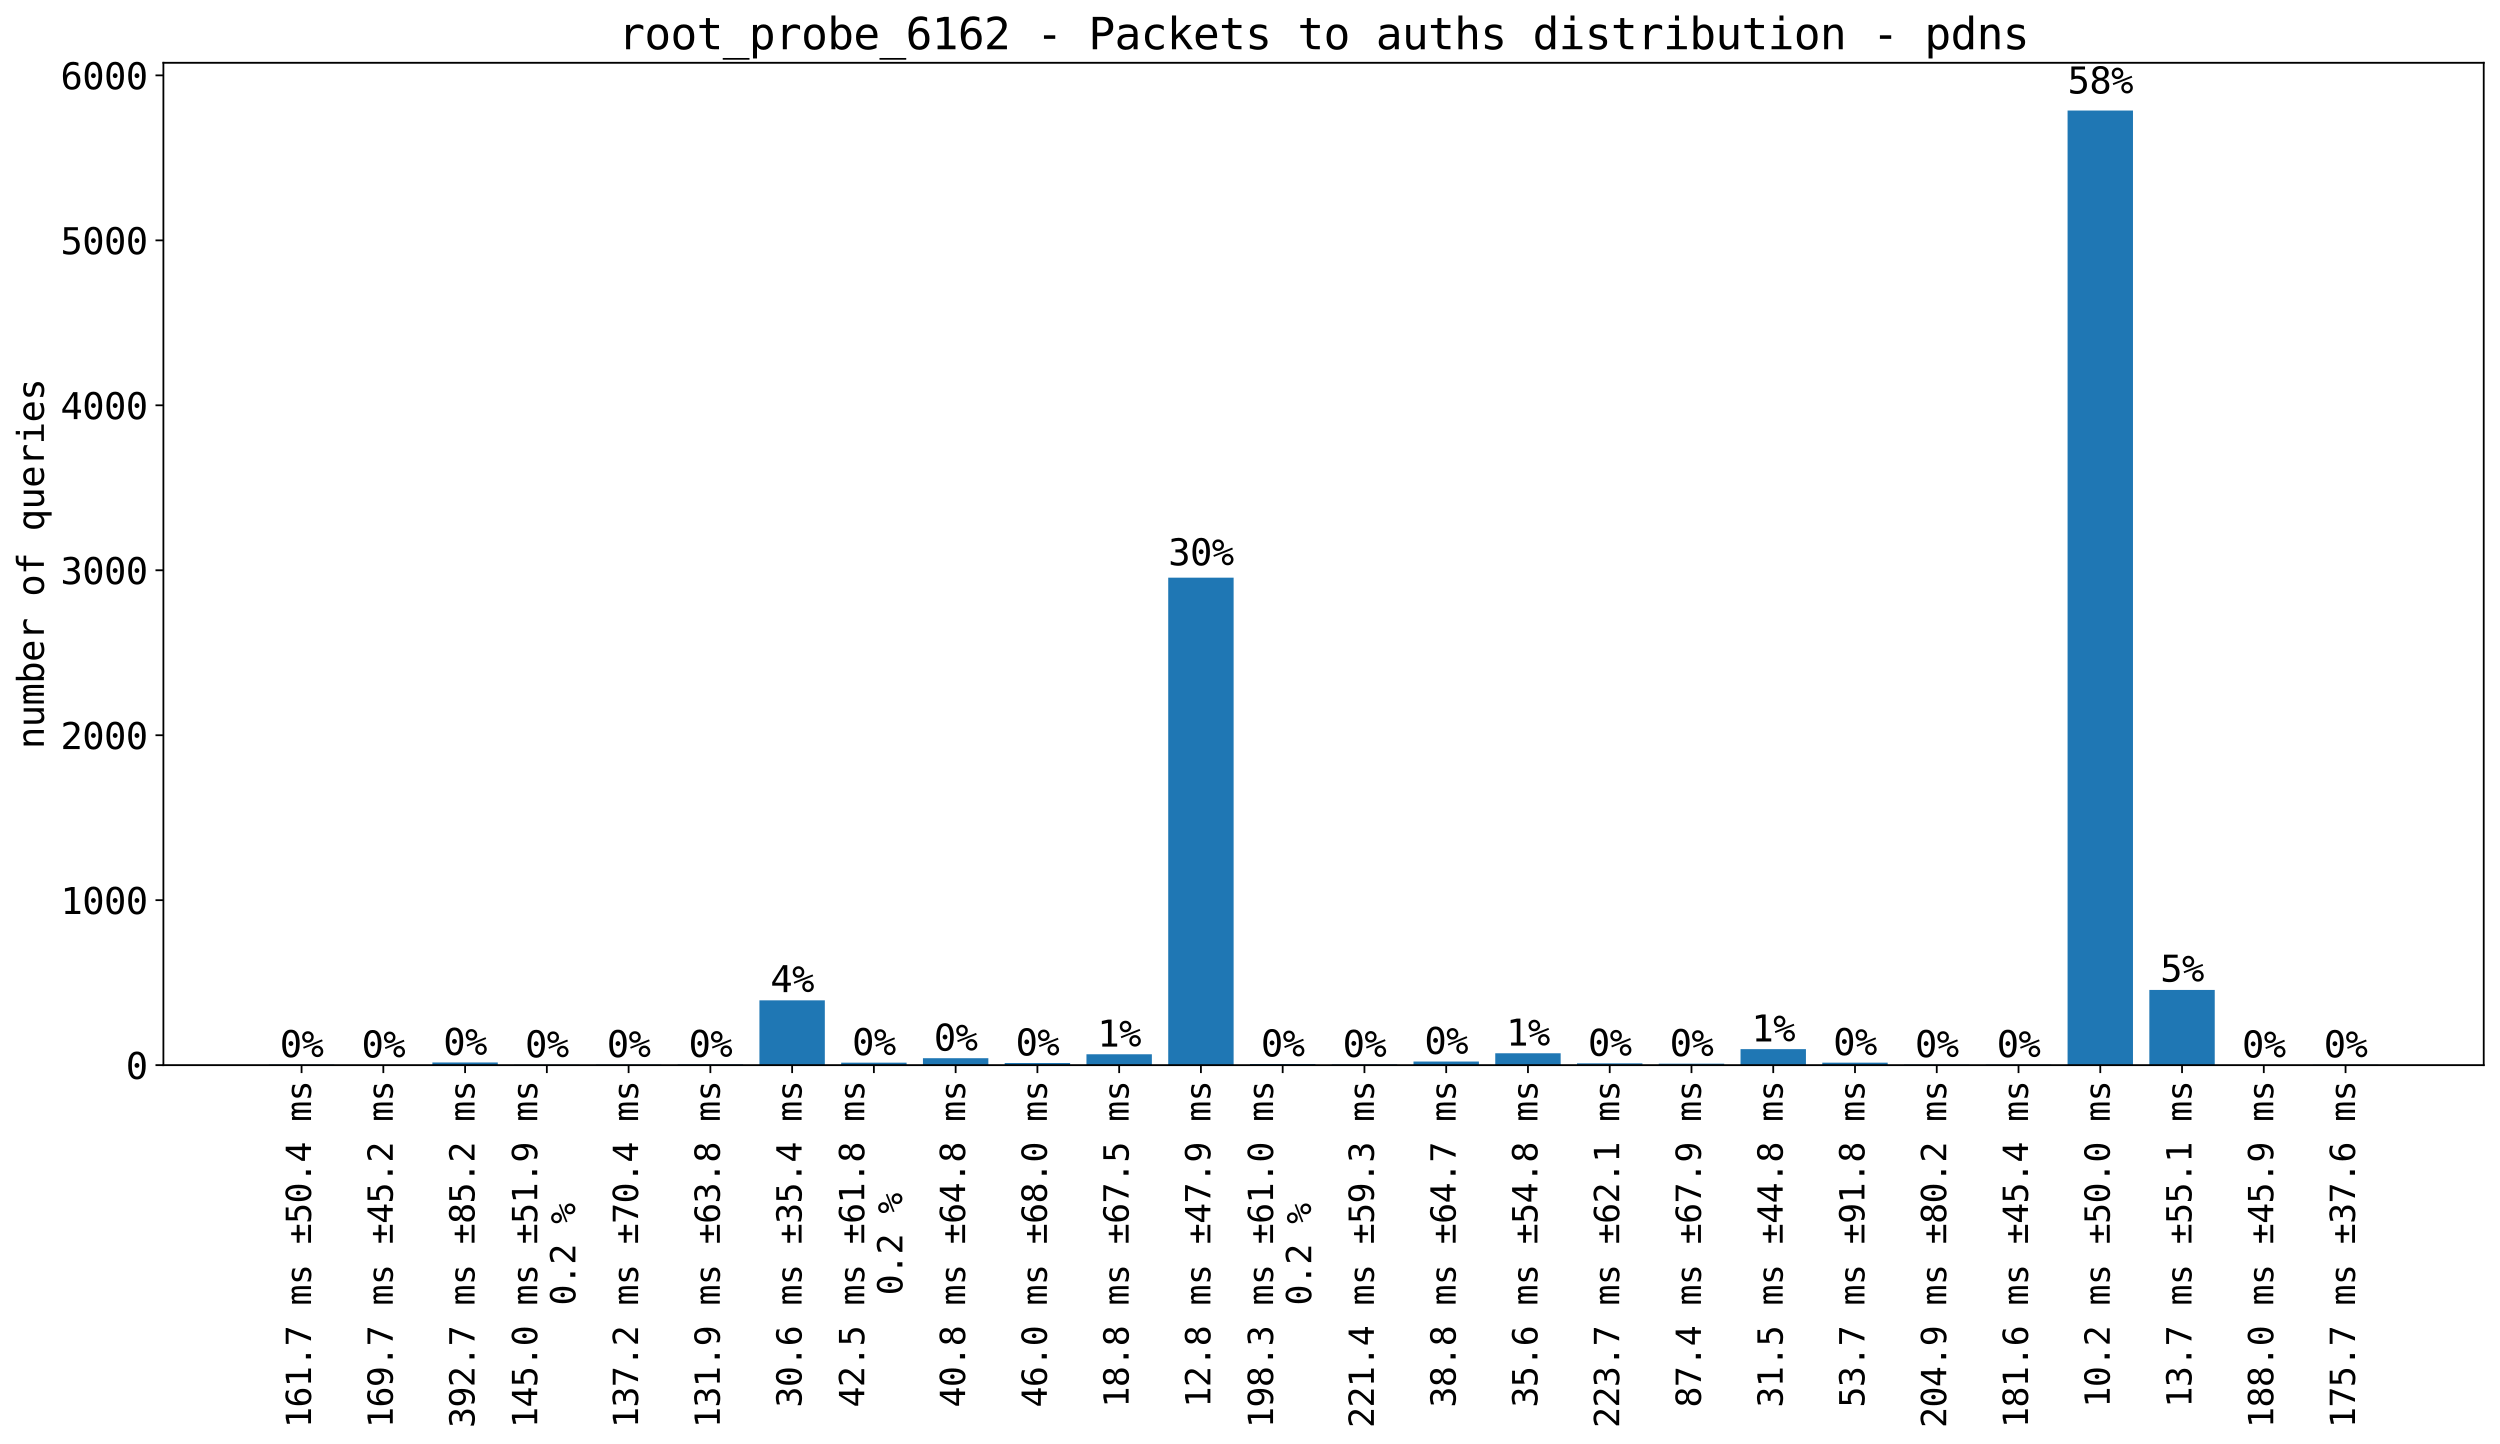 <?xml version="1.0" encoding="utf-8" standalone="no"?>
<!DOCTYPE svg PUBLIC "-//W3C//DTD SVG 1.1//EN"
  "http://www.w3.org/Graphics/SVG/1.1/DTD/svg11.dtd">
<svg height="639.027pt" version="1.1" viewBox="0 0 1106.22 639.027" width="1106.22pt" xmlns="http://www.w3.org/2000/svg" xmlns:xlink="http://www.w3.org/1999/xlink">
 <defs>
  <style type="text/css">*{stroke-linecap:butt;stroke-linejoin:round;}</style>
 </defs>
 <g id="figure_1">
  <g id="patch_1">
   <path d="M 0 639.027 
L 1106.22 639.027 
L 1106.22 0 
L 0 0 
z
" style="fill:#ffffff;"/>
  </g>
  <g id="axes_1">
   <g id="patch_2">
    <path d="M 72.3 471.309 
L 1099.02 471.309 
L 1099.02 27.789 
L 72.3 27.789 
z
" style="fill:#ffffff;"/>
   </g>
   <g id="patch_3">
    <path clip-path="url(#pd54c3dbe31)" d="M 118.969 471.309 
L 147.911 471.309 
L 147.911 471.09 
L 118.969 471.09 
z
" style="fill:#1f77b4;"/>
   </g>
   <g id="patch_4">
    <path clip-path="url(#pd54c3dbe31)" d="M 155.147 471.309 
L 184.089 471.309 
L 184.089 471.236 
L 155.147 471.236 
z
" style="fill:#1f77b4;"/>
   </g>
   <g id="patch_5">
    <path clip-path="url(#pd54c3dbe31)" d="M 191.324 471.309 
L 220.266 471.309 
L 220.266 470.141 
L 191.324 470.141 
z
" style="fill:#1f77b4;"/>
   </g>
   <g id="patch_6">
    <path clip-path="url(#pd54c3dbe31)" d="M 227.502 471.309 
L 256.444 471.309 
L 256.444 471.163 
L 227.502 471.163 
z
" style="fill:#1f77b4;"/>
   </g>
   <g id="patch_7">
    <path clip-path="url(#pd54c3dbe31)" d="M 263.679 471.309 
L 292.622 471.309 
L 292.622 471.09 
L 263.679 471.09 
z
" style="fill:#1f77b4;"/>
   </g>
   <g id="patch_8">
    <path clip-path="url(#pd54c3dbe31)" d="M 299.857 471.309 
L 328.799 471.309 
L 328.799 471.017 
L 299.857 471.017 
z
" style="fill:#1f77b4;"/>
   </g>
   <g id="patch_9">
    <path clip-path="url(#pd54c3dbe31)" d="M 336.035 471.309 
L 364.977 471.309 
L 364.977 442.623 
L 336.035 442.623 
z
" style="fill:#1f77b4;"/>
   </g>
   <g id="patch_10">
    <path clip-path="url(#pd54c3dbe31)" d="M 372.212 471.309 
L 401.154 471.309 
L 401.154 470.214 
L 372.212 470.214 
z
" style="fill:#1f77b4;"/>
   </g>
   <g id="patch_11">
    <path clip-path="url(#pd54c3dbe31)" d="M 408.39 471.309 
L 437.332 471.309 
L 437.332 468.243 
L 408.39 468.243 
z
" style="fill:#1f77b4;"/>
   </g>
   <g id="patch_12">
    <path clip-path="url(#pd54c3dbe31)" d="M 444.567 471.309 
L 473.509 471.309 
L 473.509 470.36 
L 444.567 470.36 
z
" style="fill:#1f77b4;"/>
   </g>
   <g id="patch_13">
    <path clip-path="url(#pd54c3dbe31)" d="M 480.745 471.309 
L 509.687 471.309 
L 509.687 466.492 
L 480.745 466.492 
z
" style="fill:#1f77b4;"/>
   </g>
   <g id="patch_14">
    <path clip-path="url(#pd54c3dbe31)" d="M 516.923 471.309 
L 545.865 471.309 
L 545.865 255.62 
L 516.923 255.62 
z
" style="fill:#1f77b4;"/>
   </g>
   <g id="patch_15">
    <path clip-path="url(#pd54c3dbe31)" d="M 553.1 471.309 
L 582.042 471.309 
L 582.042 470.798 
L 553.1 470.798 
z
" style="fill:#1f77b4;"/>
   </g>
   <g id="patch_16">
    <path clip-path="url(#pd54c3dbe31)" d="M 589.278 471.309 
L 618.22 471.309 
L 618.22 471.017 
L 589.278 471.017 
z
" style="fill:#1f77b4;"/>
   </g>
   <g id="patch_17">
    <path clip-path="url(#pd54c3dbe31)" d="M 625.455 471.309 
L 654.397 471.309 
L 654.397 469.703 
L 625.455 469.703 
z
" style="fill:#1f77b4;"/>
   </g>
   <g id="patch_18">
    <path clip-path="url(#pd54c3dbe31)" d="M 661.633 471.309 
L 690.575 471.309 
L 690.575 466.054 
L 661.633 466.054 
z
" style="fill:#1f77b4;"/>
   </g>
   <g id="patch_19">
    <path clip-path="url(#pd54c3dbe31)" d="M 697.811 471.309 
L 726.753 471.309 
L 726.753 470.506 
L 697.811 470.506 
z
" style="fill:#1f77b4;"/>
   </g>
   <g id="patch_20">
    <path clip-path="url(#pd54c3dbe31)" d="M 733.988 471.309 
L 762.93 471.309 
L 762.93 470.652 
L 733.988 470.652 
z
" style="fill:#1f77b4;"/>
   </g>
   <g id="patch_21">
    <path clip-path="url(#pd54c3dbe31)" d="M 770.166 471.309 
L 799.108 471.309 
L 799.108 464.229 
L 770.166 464.229 
z
" style="fill:#1f77b4;"/>
   </g>
   <g id="patch_22">
    <path clip-path="url(#pd54c3dbe31)" d="M 806.343 471.309 
L 835.285 471.309 
L 835.285 470.214 
L 806.343 470.214 
z
" style="fill:#1f77b4;"/>
   </g>
   <g id="patch_23">
    <path clip-path="url(#pd54c3dbe31)" d="M 842.521 471.309 
L 871.463 471.309 
L 871.463 471.09 
L 842.521 471.09 
z
" style="fill:#1f77b4;"/>
   </g>
   <g id="patch_24">
    <path clip-path="url(#pd54c3dbe31)" d="M 878.698 471.309 
L 907.641 471.309 
L 907.641 471.09 
L 878.698 471.09 
z
" style="fill:#1f77b4;"/>
   </g>
   <g id="patch_25">
    <path clip-path="url(#pd54c3dbe31)" d="M 914.876 471.309 
L 943.818 471.309 
L 943.818 48.909 
L 914.876 48.909 
z
" style="fill:#1f77b4;"/>
   </g>
   <g id="patch_26">
    <path clip-path="url(#pd54c3dbe31)" d="M 951.054 471.309 
L 979.996 471.309 
L 979.996 438.025 
L 951.054 438.025 
z
" style="fill:#1f77b4;"/>
   </g>
   <g id="patch_27">
    <path clip-path="url(#pd54c3dbe31)" d="M 987.231 471.309 
L 1016.173 471.309 
L 1016.173 471.236 
L 987.231 471.236 
z
" style="fill:#1f77b4;"/>
   </g>
   <g id="patch_28">
    <path clip-path="url(#pd54c3dbe31)" d="M 1023.409 471.309 
L 1052.351 471.309 
L 1052.351 471.163 
L 1023.409 471.163 
z
" style="fill:#1f77b4;"/>
   </g>
   <g id="matplotlib.axis_1">
    <g id="xtick_1">
     <g id="line2d_1">
      <defs>
       <path d="M 0 0 
L 0 3.5 
" id="m85bb51897f" style="stroke:#000000;stroke-width:0.8;"/>
      </defs>
      <g>
       <use style="stroke:#000000;stroke-width:0.8;" x="133.44" xlink:href="#m85bb51897f" y="471.309"/>
      </g>
     </g>
     <g id="text_1">
      <!-- 161.7 ms ±50.4 ms -->
      <g transform="translate(137.619 631.827)rotate(-90)scale(0.15 -0.15)">
       <defs>
        <path d="M 844 531 
L 1825 531 
L 1825 4097 
L 769 3859 
L 769 4434 
L 1819 4666 
L 2450 4666 
L 2450 531 
L 3419 531 
L 3419 0 
L 844 0 
L 844 531 
z
" id="DejaVuSansMono-31" transform="scale(0.016)"/>
        <path d="M 3097 4563 
L 3097 3981 
Q 2900 4097 2678 4158 
Q 2456 4219 2216 4219 
Q 1616 4219 1306 3767 
Q 997 3316 997 2438 
Q 1147 2750 1412 2917 
Q 1678 3084 2022 3084 
Q 2697 3084 3067 2670 
Q 3438 2256 3438 1497 
Q 3438 741 3056 325 
Q 2675 -91 1984 -91 
Q 1172 -91 794 492 
Q 416 1075 416 2328 
Q 416 3509 870 4129 
Q 1325 4750 2188 4750 
Q 2419 4750 2650 4701 
Q 2881 4653 3097 4563 
z
M 1972 2591 
Q 1569 2591 1337 2300 
Q 1106 2009 1106 1497 
Q 1106 984 1337 693 
Q 1569 403 1972 403 
Q 2391 403 2603 679 
Q 2816 956 2816 1497 
Q 2816 2041 2603 2316 
Q 2391 2591 1972 2591 
z
" id="DejaVuSansMono-36" transform="scale(0.016)"/>
        <path d="M 1528 953 
L 2316 953 
L 2316 0 
L 1528 0 
L 1528 953 
z
" id="DejaVuSansMono-2e" transform="scale(0.016)"/>
        <path d="M 434 4666 
L 3372 4666 
L 3372 4397 
L 1703 0 
L 1044 0 
L 2669 4134 
L 434 4134 
L 434 4666 
z
" id="DejaVuSansMono-37" transform="scale(0.016)"/>
        <path id="DejaVuSansMono-20" transform="scale(0.016)"/>
        <path d="M 2113 3144 
Q 2219 3369 2383 3476 
Q 2547 3584 2778 3584 
Q 3200 3584 3373 3257 
Q 3547 2931 3547 2028 
L 3547 0 
L 3022 0 
L 3022 2003 
Q 3022 2744 2939 2923 
Q 2856 3103 2638 3103 
Q 2388 3103 2295 2911 
Q 2203 2719 2203 2003 
L 2203 0 
L 1678 0 
L 1678 2003 
Q 1678 2753 1589 2928 
Q 1500 3103 1269 3103 
Q 1041 3103 952 2911 
Q 863 2719 863 2003 
L 863 0 
L 341 0 
L 341 3500 
L 863 3500 
L 863 3200 
Q 966 3388 1120 3486 
Q 1275 3584 1472 3584 
Q 1709 3584 1867 3475 
Q 2025 3366 2113 3144 
z
" id="DejaVuSansMono-6d" transform="scale(0.016)"/>
        <path d="M 3041 3378 
L 3041 2816 
Q 2794 2959 2544 3031 
Q 2294 3103 2034 3103 
Q 1644 3103 1451 2976 
Q 1259 2850 1259 2591 
Q 1259 2356 1403 2240 
Q 1547 2125 2119 2016 
L 2350 1972 
Q 2778 1891 2998 1647 
Q 3219 1403 3219 1013 
Q 3219 494 2850 201 
Q 2481 -91 1825 -91 
Q 1566 -91 1281 -36 
Q 997 19 666 128 
L 666 722 
Q 988 556 1281 473 
Q 1575 391 1838 391 
Q 2219 391 2428 545 
Q 2638 700 2638 978 
Q 2638 1378 1872 1531 
L 1847 1538 
L 1631 1581 
Q 1134 1678 906 1908 
Q 678 2138 678 2534 
Q 678 3038 1018 3311 
Q 1359 3584 1991 3584 
Q 2272 3584 2531 3532 
Q 2791 3481 3041 3378 
z
" id="DejaVuSansMono-73" transform="scale(0.016)"/>
        <path d="M 275 531 
L 3578 531 
L 3578 0 
L 275 0 
L 275 531 
z
M 2188 3659 
L 2188 2631 
L 3578 2631 
L 3578 2100 
L 2188 2100 
L 2188 1063 
L 1663 1063 
L 1663 2100 
L 275 2100 
L 275 2631 
L 1663 2631 
L 1663 3659 
L 2188 3659 
z
" id="DejaVuSansMono-b1" transform="scale(0.016)"/>
        <path d="M 647 4666 
L 3009 4666 
L 3009 4134 
L 1222 4134 
L 1222 2988 
Q 1356 3038 1492 3061 
Q 1628 3084 1766 3084 
Q 2491 3084 2916 2656 
Q 3341 2228 3341 1497 
Q 3341 759 2895 334 
Q 2450 -91 1678 -91 
Q 1306 -91 998 -41 
Q 691 9 447 109 
L 447 750 
Q 734 594 1025 517 
Q 1316 441 1619 441 
Q 2141 441 2423 716 
Q 2706 991 2706 1497 
Q 2706 1997 2414 2275 
Q 2122 2553 1600 2553 
Q 1347 2553 1106 2495 
Q 866 2438 647 2322 
L 647 4666 
z
" id="DejaVuSansMono-35" transform="scale(0.016)"/>
        <path d="M 1509 2344 
Q 1509 2516 1629 2641 
Q 1750 2766 1919 2766 
Q 2094 2766 2219 2641 
Q 2344 2516 2344 2344 
Q 2344 2169 2220 2047 
Q 2097 1925 1919 1925 
Q 1744 1925 1626 2044 
Q 1509 2163 1509 2344 
z
M 1925 4250 
Q 1484 4250 1267 3775 
Q 1050 3300 1050 2328 
Q 1050 1359 1267 884 
Q 1484 409 1925 409 
Q 2369 409 2586 884 
Q 2803 1359 2803 2328 
Q 2803 3300 2586 3775 
Q 2369 4250 1925 4250 
z
M 1925 4750 
Q 2672 4750 3055 4137 
Q 3438 3525 3438 2328 
Q 3438 1134 3055 521 
Q 2672 -91 1925 -91 
Q 1178 -91 797 521 
Q 416 1134 416 2328 
Q 416 3525 797 4137 
Q 1178 4750 1925 4750 
z
" id="DejaVuSansMono-30" transform="scale(0.016)"/>
        <path d="M 2297 4091 
L 825 1625 
L 2297 1625 
L 2297 4091 
z
M 2194 4666 
L 2925 4666 
L 2925 1625 
L 3547 1625 
L 3547 1113 
L 2925 1113 
L 2925 0 
L 2297 0 
L 2297 1113 
L 319 1113 
L 319 1709 
L 2194 4666 
z
" id="DejaVuSansMono-34" transform="scale(0.016)"/>
       </defs>
       <use xlink:href="#DejaVuSansMono-31"/>
       <use x="60.205" xlink:href="#DejaVuSansMono-36"/>
       <use x="120.41" xlink:href="#DejaVuSansMono-31"/>
       <use x="180.615" xlink:href="#DejaVuSansMono-2e"/>
       <use x="240.82" xlink:href="#DejaVuSansMono-37"/>
       <use x="301.025" xlink:href="#DejaVuSansMono-20"/>
       <use x="361.23" xlink:href="#DejaVuSansMono-6d"/>
       <use x="421.436" xlink:href="#DejaVuSansMono-73"/>
       <use x="481.641" xlink:href="#DejaVuSansMono-20"/>
       <use x="541.846" xlink:href="#DejaVuSansMono-b1"/>
       <use x="602.051" xlink:href="#DejaVuSansMono-35"/>
       <use x="662.256" xlink:href="#DejaVuSansMono-30"/>
       <use x="722.461" xlink:href="#DejaVuSansMono-2e"/>
       <use x="782.666" xlink:href="#DejaVuSansMono-34"/>
       <use x="842.871" xlink:href="#DejaVuSansMono-20"/>
       <use x="903.076" xlink:href="#DejaVuSansMono-6d"/>
       <use x="963.281" xlink:href="#DejaVuSansMono-73"/>
      </g>
     </g>
    </g>
    <g id="xtick_2">
     <g id="line2d_2">
      <g>
       <use style="stroke:#000000;stroke-width:0.8;" x="169.618" xlink:href="#m85bb51897f" y="471.309"/>
      </g>
     </g>
     <g id="text_2">
      <!-- 169.7 ms ±45.2 ms -->
      <g transform="translate(173.797 631.827)rotate(-90)scale(0.15 -0.15)">
       <defs>
        <path d="M 1863 2069 
Q 2266 2069 2495 2359 
Q 2725 2650 2725 3163 
Q 2725 3675 2495 3965 
Q 2266 4256 1863 4256 
Q 1444 4256 1231 3979 
Q 1019 3703 1019 3163 
Q 1019 2619 1230 2344 
Q 1441 2069 1863 2069 
z
M 738 97 
L 738 678 
Q 934 563 1156 502 
Q 1378 441 1619 441 
Q 2219 441 2526 892 
Q 2834 1344 2834 2222 
Q 2688 1909 2422 1742 
Q 2156 1575 1813 1575 
Q 1138 1575 767 1990 
Q 397 2406 397 3169 
Q 397 3922 776 4336 
Q 1156 4750 1850 4750 
Q 2663 4750 3041 4165 
Q 3419 3581 3419 2328 
Q 3419 1150 2964 529 
Q 2509 -91 1644 -91 
Q 1416 -91 1184 -42 
Q 953 6 738 97 
z
" id="DejaVuSansMono-39" transform="scale(0.016)"/>
        <path d="M 1166 531 
L 3309 531 
L 3309 0 
L 475 0 
L 475 531 
Q 1059 1147 1496 1619 
Q 1934 2091 2100 2284 
Q 2413 2666 2522 2902 
Q 2631 3138 2631 3384 
Q 2631 3775 2401 3997 
Q 2172 4219 1772 4219 
Q 1488 4219 1175 4116 
Q 863 4013 513 3803 
L 513 4441 
Q 834 4594 1145 4672 
Q 1456 4750 1759 4750 
Q 2444 4750 2861 4386 
Q 3278 4022 3278 3431 
Q 3278 3131 3139 2831 
Q 3000 2531 2688 2169 
Q 2513 1966 2180 1606 
Q 1847 1247 1166 531 
z
" id="DejaVuSansMono-32" transform="scale(0.016)"/>
       </defs>
       <use xlink:href="#DejaVuSansMono-31"/>
       <use x="60.205" xlink:href="#DejaVuSansMono-36"/>
       <use x="120.41" xlink:href="#DejaVuSansMono-39"/>
       <use x="180.615" xlink:href="#DejaVuSansMono-2e"/>
       <use x="240.82" xlink:href="#DejaVuSansMono-37"/>
       <use x="301.025" xlink:href="#DejaVuSansMono-20"/>
       <use x="361.23" xlink:href="#DejaVuSansMono-6d"/>
       <use x="421.436" xlink:href="#DejaVuSansMono-73"/>
       <use x="481.641" xlink:href="#DejaVuSansMono-20"/>
       <use x="541.846" xlink:href="#DejaVuSansMono-b1"/>
       <use x="602.051" xlink:href="#DejaVuSansMono-34"/>
       <use x="662.256" xlink:href="#DejaVuSansMono-35"/>
       <use x="722.461" xlink:href="#DejaVuSansMono-2e"/>
       <use x="782.666" xlink:href="#DejaVuSansMono-32"/>
       <use x="842.871" xlink:href="#DejaVuSansMono-20"/>
       <use x="903.076" xlink:href="#DejaVuSansMono-6d"/>
       <use x="963.281" xlink:href="#DejaVuSansMono-73"/>
      </g>
     </g>
    </g>
    <g id="xtick_3">
     <g id="line2d_3">
      <g>
       <use style="stroke:#000000;stroke-width:0.8;" x="205.795" xlink:href="#m85bb51897f" y="471.309"/>
      </g>
     </g>
     <g id="text_3">
      <!-- 392.7 ms ±85.2 ms -->
      <g transform="translate(209.974 631.827)rotate(-90)scale(0.15 -0.15)">
       <defs>
        <path d="M 2425 2497 
Q 2884 2375 3128 2064 
Q 3372 1753 3372 1288 
Q 3372 644 2939 276 
Q 2506 -91 1741 -91 
Q 1419 -91 1084 -31 
Q 750 28 428 141 
L 428 769 
Q 747 603 1056 522 
Q 1366 441 1672 441 
Q 2191 441 2469 675 
Q 2747 909 2747 1350 
Q 2747 1756 2469 1995 
Q 2191 2234 1716 2234 
L 1234 2234 
L 1234 2753 
L 1716 2753 
Q 2150 2753 2394 2943 
Q 2638 3134 2638 3475 
Q 2638 3834 2411 4026 
Q 2184 4219 1766 4219 
Q 1488 4219 1191 4156 
Q 894 4094 569 3969 
L 569 4550 
Q 947 4650 1242 4700 
Q 1538 4750 1766 4750 
Q 2447 4750 2855 4408 
Q 3263 4066 3263 3500 
Q 3263 3116 3048 2859 
Q 2834 2603 2425 2497 
z
" id="DejaVuSansMono-33" transform="scale(0.016)"/>
        <path d="M 1925 2216 
Q 1503 2216 1273 1980 
Q 1044 1744 1044 1313 
Q 1044 881 1276 642 
Q 1509 403 1925 403 
Q 2350 403 2579 639 
Q 2809 875 2809 1313 
Q 2809 1741 2576 1978 
Q 2344 2216 1925 2216 
z
M 1375 2478 
Q 972 2581 745 2862 
Q 519 3144 519 3541 
Q 519 4097 897 4423 
Q 1275 4750 1925 4750 
Q 2578 4750 2956 4423 
Q 3334 4097 3334 3541 
Q 3334 3144 3107 2862 
Q 2881 2581 2478 2478 
Q 2947 2375 3195 2062 
Q 3444 1750 3444 1253 
Q 3444 622 3041 265 
Q 2638 -91 1925 -91 
Q 1213 -91 811 264 
Q 409 619 409 1247 
Q 409 1747 657 2061 
Q 906 2375 1375 2478 
z
M 1147 3481 
Q 1147 3106 1347 2909 
Q 1547 2713 1925 2713 
Q 2306 2713 2506 2909 
Q 2706 3106 2706 3481 
Q 2706 3863 2507 4063 
Q 2309 4263 1925 4263 
Q 1547 4263 1347 4061 
Q 1147 3859 1147 3481 
z
" id="DejaVuSansMono-38" transform="scale(0.016)"/>
       </defs>
       <use xlink:href="#DejaVuSansMono-33"/>
       <use x="60.205" xlink:href="#DejaVuSansMono-39"/>
       <use x="120.41" xlink:href="#DejaVuSansMono-32"/>
       <use x="180.615" xlink:href="#DejaVuSansMono-2e"/>
       <use x="240.82" xlink:href="#DejaVuSansMono-37"/>
       <use x="301.025" xlink:href="#DejaVuSansMono-20"/>
       <use x="361.23" xlink:href="#DejaVuSansMono-6d"/>
       <use x="421.436" xlink:href="#DejaVuSansMono-73"/>
       <use x="481.641" xlink:href="#DejaVuSansMono-20"/>
       <use x="541.846" xlink:href="#DejaVuSansMono-b1"/>
       <use x="602.051" xlink:href="#DejaVuSansMono-38"/>
       <use x="662.256" xlink:href="#DejaVuSansMono-35"/>
       <use x="722.461" xlink:href="#DejaVuSansMono-2e"/>
       <use x="782.666" xlink:href="#DejaVuSansMono-32"/>
       <use x="842.871" xlink:href="#DejaVuSansMono-20"/>
       <use x="903.076" xlink:href="#DejaVuSansMono-6d"/>
       <use x="963.281" xlink:href="#DejaVuSansMono-73"/>
      </g>
     </g>
    </g>
    <g id="xtick_4">
     <g id="line2d_4">
      <g>
       <use style="stroke:#000000;stroke-width:0.8;" x="241.973" xlink:href="#m85bb51897f" y="471.309"/>
      </g>
     </g>
     <g id="text_4">
      <!-- 145.0 ms ±51.9 ms -->
      <g transform="translate(237.706 631.827)rotate(-90)scale(0.15 -0.15)">
       <use xlink:href="#DejaVuSansMono-31"/>
       <use x="60.205" xlink:href="#DejaVuSansMono-34"/>
       <use x="120.41" xlink:href="#DejaVuSansMono-35"/>
       <use x="180.615" xlink:href="#DejaVuSansMono-2e"/>
       <use x="240.82" xlink:href="#DejaVuSansMono-30"/>
       <use x="301.025" xlink:href="#DejaVuSansMono-20"/>
       <use x="361.23" xlink:href="#DejaVuSansMono-6d"/>
       <use x="421.436" xlink:href="#DejaVuSansMono-73"/>
       <use x="481.641" xlink:href="#DejaVuSansMono-20"/>
       <use x="541.846" xlink:href="#DejaVuSansMono-b1"/>
       <use x="602.051" xlink:href="#DejaVuSansMono-35"/>
       <use x="662.256" xlink:href="#DejaVuSansMono-31"/>
       <use x="722.461" xlink:href="#DejaVuSansMono-2e"/>
       <use x="782.666" xlink:href="#DejaVuSansMono-39"/>
       <use x="842.871" xlink:href="#DejaVuSansMono-20"/>
       <use x="903.076" xlink:href="#DejaVuSansMono-6d"/>
       <use x="963.281" xlink:href="#DejaVuSansMono-73"/>
      </g>
      <!-- 0.2 % -->
      <g transform="translate(254.598 577.644)rotate(-90)scale(0.15 -0.15)">
       <defs>
        <path d="M 2175 997 
Q 2175 753 2339 587 
Q 2503 422 2747 422 
Q 2988 422 3155 589 
Q 3322 756 3322 997 
Q 3322 1238 3153 1406 
Q 2984 1575 2747 1575 
Q 2503 1575 2339 1409 
Q 2175 1244 2175 997 
z
M 1753 997 
Q 1753 1419 2040 1708 
Q 2328 1997 2747 1997 
Q 2947 1997 3126 1922 
Q 3306 1847 3450 1703 
Q 3594 1556 3672 1375 
Q 3750 1194 3750 997 
Q 3750 581 3459 290 
Q 3169 0 2747 0 
Q 2322 0 2037 286 
Q 1753 572 1753 997 
z
M 378 1453 
L 269 1753 
L 3525 3059 
L 3653 2759 
L 378 1453 
z
M 525 3475 
Q 525 3228 689 3064 
Q 853 2900 1100 2900 
Q 1341 2900 1509 3067 
Q 1678 3234 1678 3475 
Q 1678 3716 1509 3883 
Q 1341 4050 1100 4050 
Q 859 4050 692 3884 
Q 525 3719 525 3475 
z
M 103 3475 
Q 103 3897 390 4186 
Q 678 4475 1100 4475 
Q 1300 4475 1483 4400 
Q 1666 4325 1806 4184 
Q 1947 4044 2023 3861 
Q 2100 3678 2100 3475 
Q 2100 3056 1809 2767 
Q 1519 2478 1100 2478 
Q 678 2478 390 2765 
Q 103 3053 103 3475 
z
" id="DejaVuSansMono-25" transform="scale(0.016)"/>
       </defs>
       <use xlink:href="#DejaVuSansMono-30"/>
       <use x="60.205" xlink:href="#DejaVuSansMono-2e"/>
       <use x="120.41" xlink:href="#DejaVuSansMono-32"/>
       <use x="180.615" xlink:href="#DejaVuSansMono-20"/>
       <use x="240.82" xlink:href="#DejaVuSansMono-25"/>
      </g>
     </g>
    </g>
    <g id="xtick_5">
     <g id="line2d_5">
      <g>
       <use style="stroke:#000000;stroke-width:0.8;" x="278.15" xlink:href="#m85bb51897f" y="471.309"/>
      </g>
     </g>
     <g id="text_5">
      <!-- 137.2 ms ±70.4 ms -->
      <g transform="translate(282.329 631.827)rotate(-90)scale(0.15 -0.15)">
       <use xlink:href="#DejaVuSansMono-31"/>
       <use x="60.205" xlink:href="#DejaVuSansMono-33"/>
       <use x="120.41" xlink:href="#DejaVuSansMono-37"/>
       <use x="180.615" xlink:href="#DejaVuSansMono-2e"/>
       <use x="240.82" xlink:href="#DejaVuSansMono-32"/>
       <use x="301.025" xlink:href="#DejaVuSansMono-20"/>
       <use x="361.23" xlink:href="#DejaVuSansMono-6d"/>
       <use x="421.436" xlink:href="#DejaVuSansMono-73"/>
       <use x="481.641" xlink:href="#DejaVuSansMono-20"/>
       <use x="541.846" xlink:href="#DejaVuSansMono-b1"/>
       <use x="602.051" xlink:href="#DejaVuSansMono-37"/>
       <use x="662.256" xlink:href="#DejaVuSansMono-30"/>
       <use x="722.461" xlink:href="#DejaVuSansMono-2e"/>
       <use x="782.666" xlink:href="#DejaVuSansMono-34"/>
       <use x="842.871" xlink:href="#DejaVuSansMono-20"/>
       <use x="903.076" xlink:href="#DejaVuSansMono-6d"/>
       <use x="963.281" xlink:href="#DejaVuSansMono-73"/>
      </g>
     </g>
    </g>
    <g id="xtick_6">
     <g id="line2d_6">
      <g>
       <use style="stroke:#000000;stroke-width:0.8;" x="314.328" xlink:href="#m85bb51897f" y="471.309"/>
      </g>
     </g>
     <g id="text_6">
      <!-- 131.9 ms ±63.8 ms -->
      <g transform="translate(318.507 631.827)rotate(-90)scale(0.15 -0.15)">
       <use xlink:href="#DejaVuSansMono-31"/>
       <use x="60.205" xlink:href="#DejaVuSansMono-33"/>
       <use x="120.41" xlink:href="#DejaVuSansMono-31"/>
       <use x="180.615" xlink:href="#DejaVuSansMono-2e"/>
       <use x="240.82" xlink:href="#DejaVuSansMono-39"/>
       <use x="301.025" xlink:href="#DejaVuSansMono-20"/>
       <use x="361.23" xlink:href="#DejaVuSansMono-6d"/>
       <use x="421.436" xlink:href="#DejaVuSansMono-73"/>
       <use x="481.641" xlink:href="#DejaVuSansMono-20"/>
       <use x="541.846" xlink:href="#DejaVuSansMono-b1"/>
       <use x="602.051" xlink:href="#DejaVuSansMono-36"/>
       <use x="662.256" xlink:href="#DejaVuSansMono-33"/>
       <use x="722.461" xlink:href="#DejaVuSansMono-2e"/>
       <use x="782.666" xlink:href="#DejaVuSansMono-38"/>
       <use x="842.871" xlink:href="#DejaVuSansMono-20"/>
       <use x="903.076" xlink:href="#DejaVuSansMono-6d"/>
       <use x="963.281" xlink:href="#DejaVuSansMono-73"/>
      </g>
     </g>
    </g>
    <g id="xtick_7">
     <g id="line2d_7">
      <g>
       <use style="stroke:#000000;stroke-width:0.8;" x="350.506" xlink:href="#m85bb51897f" y="471.309"/>
      </g>
     </g>
     <g id="text_7">
      <!-- 30.6 ms ±35.4 ms -->
      <g transform="translate(354.685 622.797)rotate(-90)scale(0.15 -0.15)">
       <use xlink:href="#DejaVuSansMono-33"/>
       <use x="60.205" xlink:href="#DejaVuSansMono-30"/>
       <use x="120.41" xlink:href="#DejaVuSansMono-2e"/>
       <use x="180.615" xlink:href="#DejaVuSansMono-36"/>
       <use x="240.82" xlink:href="#DejaVuSansMono-20"/>
       <use x="301.025" xlink:href="#DejaVuSansMono-6d"/>
       <use x="361.23" xlink:href="#DejaVuSansMono-73"/>
       <use x="421.436" xlink:href="#DejaVuSansMono-20"/>
       <use x="481.641" xlink:href="#DejaVuSansMono-b1"/>
       <use x="541.846" xlink:href="#DejaVuSansMono-33"/>
       <use x="602.051" xlink:href="#DejaVuSansMono-35"/>
       <use x="662.256" xlink:href="#DejaVuSansMono-2e"/>
       <use x="722.461" xlink:href="#DejaVuSansMono-34"/>
       <use x="782.666" xlink:href="#DejaVuSansMono-20"/>
       <use x="842.871" xlink:href="#DejaVuSansMono-6d"/>
       <use x="903.076" xlink:href="#DejaVuSansMono-73"/>
      </g>
     </g>
    </g>
    <g id="xtick_8">
     <g id="line2d_8">
      <g>
       <use style="stroke:#000000;stroke-width:0.8;" x="386.683" xlink:href="#m85bb51897f" y="471.309"/>
      </g>
     </g>
     <g id="text_8">
      <!-- 42.5 ms ±61.8 ms -->
      <g transform="translate(382.416 622.797)rotate(-90)scale(0.15 -0.15)">
       <use xlink:href="#DejaVuSansMono-34"/>
       <use x="60.205" xlink:href="#DejaVuSansMono-32"/>
       <use x="120.41" xlink:href="#DejaVuSansMono-2e"/>
       <use x="180.615" xlink:href="#DejaVuSansMono-35"/>
       <use x="240.82" xlink:href="#DejaVuSansMono-20"/>
       <use x="301.025" xlink:href="#DejaVuSansMono-6d"/>
       <use x="361.23" xlink:href="#DejaVuSansMono-73"/>
       <use x="421.436" xlink:href="#DejaVuSansMono-20"/>
       <use x="481.641" xlink:href="#DejaVuSansMono-b1"/>
       <use x="541.846" xlink:href="#DejaVuSansMono-36"/>
       <use x="602.051" xlink:href="#DejaVuSansMono-31"/>
       <use x="662.256" xlink:href="#DejaVuSansMono-2e"/>
       <use x="722.461" xlink:href="#DejaVuSansMono-38"/>
       <use x="782.666" xlink:href="#DejaVuSansMono-20"/>
       <use x="842.871" xlink:href="#DejaVuSansMono-6d"/>
       <use x="903.076" xlink:href="#DejaVuSansMono-73"/>
      </g>
      <!-- 0.2 % -->
      <g transform="translate(399.308 573.129)rotate(-90)scale(0.15 -0.15)">
       <use xlink:href="#DejaVuSansMono-30"/>
       <use x="60.205" xlink:href="#DejaVuSansMono-2e"/>
       <use x="120.41" xlink:href="#DejaVuSansMono-32"/>
       <use x="180.615" xlink:href="#DejaVuSansMono-20"/>
       <use x="240.82" xlink:href="#DejaVuSansMono-25"/>
      </g>
     </g>
    </g>
    <g id="xtick_9">
     <g id="line2d_9">
      <g>
       <use style="stroke:#000000;stroke-width:0.8;" x="422.861" xlink:href="#m85bb51897f" y="471.309"/>
      </g>
     </g>
     <g id="text_9">
      <!-- 40.8 ms ±64.8 ms -->
      <g transform="translate(427.04 622.797)rotate(-90)scale(0.15 -0.15)">
       <use xlink:href="#DejaVuSansMono-34"/>
       <use x="60.205" xlink:href="#DejaVuSansMono-30"/>
       <use x="120.41" xlink:href="#DejaVuSansMono-2e"/>
       <use x="180.615" xlink:href="#DejaVuSansMono-38"/>
       <use x="240.82" xlink:href="#DejaVuSansMono-20"/>
       <use x="301.025" xlink:href="#DejaVuSansMono-6d"/>
       <use x="361.23" xlink:href="#DejaVuSansMono-73"/>
       <use x="421.436" xlink:href="#DejaVuSansMono-20"/>
       <use x="481.641" xlink:href="#DejaVuSansMono-b1"/>
       <use x="541.846" xlink:href="#DejaVuSansMono-36"/>
       <use x="602.051" xlink:href="#DejaVuSansMono-34"/>
       <use x="662.256" xlink:href="#DejaVuSansMono-2e"/>
       <use x="722.461" xlink:href="#DejaVuSansMono-38"/>
       <use x="782.666" xlink:href="#DejaVuSansMono-20"/>
       <use x="842.871" xlink:href="#DejaVuSansMono-6d"/>
       <use x="903.076" xlink:href="#DejaVuSansMono-73"/>
      </g>
     </g>
    </g>
    <g id="xtick_10">
     <g id="line2d_10">
      <g>
       <use style="stroke:#000000;stroke-width:0.8;" x="459.038" xlink:href="#m85bb51897f" y="471.309"/>
      </g>
     </g>
     <g id="text_10">
      <!-- 46.0 ms ±68.0 ms -->
      <g transform="translate(463.217 622.797)rotate(-90)scale(0.15 -0.15)">
       <use xlink:href="#DejaVuSansMono-34"/>
       <use x="60.205" xlink:href="#DejaVuSansMono-36"/>
       <use x="120.41" xlink:href="#DejaVuSansMono-2e"/>
       <use x="180.615" xlink:href="#DejaVuSansMono-30"/>
       <use x="240.82" xlink:href="#DejaVuSansMono-20"/>
       <use x="301.025" xlink:href="#DejaVuSansMono-6d"/>
       <use x="361.23" xlink:href="#DejaVuSansMono-73"/>
       <use x="421.436" xlink:href="#DejaVuSansMono-20"/>
       <use x="481.641" xlink:href="#DejaVuSansMono-b1"/>
       <use x="541.846" xlink:href="#DejaVuSansMono-36"/>
       <use x="602.051" xlink:href="#DejaVuSansMono-38"/>
       <use x="662.256" xlink:href="#DejaVuSansMono-2e"/>
       <use x="722.461" xlink:href="#DejaVuSansMono-30"/>
       <use x="782.666" xlink:href="#DejaVuSansMono-20"/>
       <use x="842.871" xlink:href="#DejaVuSansMono-6d"/>
       <use x="903.076" xlink:href="#DejaVuSansMono-73"/>
      </g>
     </g>
    </g>
    <g id="xtick_11">
     <g id="line2d_11">
      <g>
       <use style="stroke:#000000;stroke-width:0.8;" x="495.216" xlink:href="#m85bb51897f" y="471.309"/>
      </g>
     </g>
     <g id="text_11">
      <!-- 18.8 ms ±67.5 ms -->
      <g transform="translate(499.395 622.797)rotate(-90)scale(0.15 -0.15)">
       <use xlink:href="#DejaVuSansMono-31"/>
       <use x="60.205" xlink:href="#DejaVuSansMono-38"/>
       <use x="120.41" xlink:href="#DejaVuSansMono-2e"/>
       <use x="180.615" xlink:href="#DejaVuSansMono-38"/>
       <use x="240.82" xlink:href="#DejaVuSansMono-20"/>
       <use x="301.025" xlink:href="#DejaVuSansMono-6d"/>
       <use x="361.23" xlink:href="#DejaVuSansMono-73"/>
       <use x="421.436" xlink:href="#DejaVuSansMono-20"/>
       <use x="481.641" xlink:href="#DejaVuSansMono-b1"/>
       <use x="541.846" xlink:href="#DejaVuSansMono-36"/>
       <use x="602.051" xlink:href="#DejaVuSansMono-37"/>
       <use x="662.256" xlink:href="#DejaVuSansMono-2e"/>
       <use x="722.461" xlink:href="#DejaVuSansMono-35"/>
       <use x="782.666" xlink:href="#DejaVuSansMono-20"/>
       <use x="842.871" xlink:href="#DejaVuSansMono-6d"/>
       <use x="903.076" xlink:href="#DejaVuSansMono-73"/>
      </g>
     </g>
    </g>
    <g id="xtick_12">
     <g id="line2d_12">
      <g>
       <use style="stroke:#000000;stroke-width:0.8;" x="531.394" xlink:href="#m85bb51897f" y="471.309"/>
      </g>
     </g>
     <g id="text_12">
      <!-- 12.8 ms ±47.9 ms -->
      <g transform="translate(535.573 622.797)rotate(-90)scale(0.15 -0.15)">
       <use xlink:href="#DejaVuSansMono-31"/>
       <use x="60.205" xlink:href="#DejaVuSansMono-32"/>
       <use x="120.41" xlink:href="#DejaVuSansMono-2e"/>
       <use x="180.615" xlink:href="#DejaVuSansMono-38"/>
       <use x="240.82" xlink:href="#DejaVuSansMono-20"/>
       <use x="301.025" xlink:href="#DejaVuSansMono-6d"/>
       <use x="361.23" xlink:href="#DejaVuSansMono-73"/>
       <use x="421.436" xlink:href="#DejaVuSansMono-20"/>
       <use x="481.641" xlink:href="#DejaVuSansMono-b1"/>
       <use x="541.846" xlink:href="#DejaVuSansMono-34"/>
       <use x="602.051" xlink:href="#DejaVuSansMono-37"/>
       <use x="662.256" xlink:href="#DejaVuSansMono-2e"/>
       <use x="722.461" xlink:href="#DejaVuSansMono-39"/>
       <use x="782.666" xlink:href="#DejaVuSansMono-20"/>
       <use x="842.871" xlink:href="#DejaVuSansMono-6d"/>
       <use x="903.076" xlink:href="#DejaVuSansMono-73"/>
      </g>
     </g>
    </g>
    <g id="xtick_13">
     <g id="line2d_13">
      <g>
       <use style="stroke:#000000;stroke-width:0.8;" x="567.571" xlink:href="#m85bb51897f" y="471.309"/>
      </g>
     </g>
     <g id="text_13">
      <!-- 198.3 ms ±61.0 ms -->
      <g transform="translate(563.304 631.827)rotate(-90)scale(0.15 -0.15)">
       <use xlink:href="#DejaVuSansMono-31"/>
       <use x="60.205" xlink:href="#DejaVuSansMono-39"/>
       <use x="120.41" xlink:href="#DejaVuSansMono-38"/>
       <use x="180.615" xlink:href="#DejaVuSansMono-2e"/>
       <use x="240.82" xlink:href="#DejaVuSansMono-33"/>
       <use x="301.025" xlink:href="#DejaVuSansMono-20"/>
       <use x="361.23" xlink:href="#DejaVuSansMono-6d"/>
       <use x="421.436" xlink:href="#DejaVuSansMono-73"/>
       <use x="481.641" xlink:href="#DejaVuSansMono-20"/>
       <use x="541.846" xlink:href="#DejaVuSansMono-b1"/>
       <use x="602.051" xlink:href="#DejaVuSansMono-36"/>
       <use x="662.256" xlink:href="#DejaVuSansMono-31"/>
       <use x="722.461" xlink:href="#DejaVuSansMono-2e"/>
       <use x="782.666" xlink:href="#DejaVuSansMono-30"/>
       <use x="842.871" xlink:href="#DejaVuSansMono-20"/>
       <use x="903.076" xlink:href="#DejaVuSansMono-6d"/>
       <use x="963.281" xlink:href="#DejaVuSansMono-73"/>
      </g>
      <!-- 0.2 % -->
      <g transform="translate(580.196 577.644)rotate(-90)scale(0.15 -0.15)">
       <use xlink:href="#DejaVuSansMono-30"/>
       <use x="60.205" xlink:href="#DejaVuSansMono-2e"/>
       <use x="120.41" xlink:href="#DejaVuSansMono-32"/>
       <use x="180.615" xlink:href="#DejaVuSansMono-20"/>
       <use x="240.82" xlink:href="#DejaVuSansMono-25"/>
      </g>
     </g>
    </g>
    <g id="xtick_14">
     <g id="line2d_14">
      <g>
       <use style="stroke:#000000;stroke-width:0.8;" x="603.749" xlink:href="#m85bb51897f" y="471.309"/>
      </g>
     </g>
     <g id="text_14">
      <!-- 221.4 ms ±59.3 ms -->
      <g transform="translate(607.928 631.827)rotate(-90)scale(0.15 -0.15)">
       <use xlink:href="#DejaVuSansMono-32"/>
       <use x="60.205" xlink:href="#DejaVuSansMono-32"/>
       <use x="120.41" xlink:href="#DejaVuSansMono-31"/>
       <use x="180.615" xlink:href="#DejaVuSansMono-2e"/>
       <use x="240.82" xlink:href="#DejaVuSansMono-34"/>
       <use x="301.025" xlink:href="#DejaVuSansMono-20"/>
       <use x="361.23" xlink:href="#DejaVuSansMono-6d"/>
       <use x="421.436" xlink:href="#DejaVuSansMono-73"/>
       <use x="481.641" xlink:href="#DejaVuSansMono-20"/>
       <use x="541.846" xlink:href="#DejaVuSansMono-b1"/>
       <use x="602.051" xlink:href="#DejaVuSansMono-35"/>
       <use x="662.256" xlink:href="#DejaVuSansMono-39"/>
       <use x="722.461" xlink:href="#DejaVuSansMono-2e"/>
       <use x="782.666" xlink:href="#DejaVuSansMono-33"/>
       <use x="842.871" xlink:href="#DejaVuSansMono-20"/>
       <use x="903.076" xlink:href="#DejaVuSansMono-6d"/>
       <use x="963.281" xlink:href="#DejaVuSansMono-73"/>
      </g>
     </g>
    </g>
    <g id="xtick_15">
     <g id="line2d_15">
      <g>
       <use style="stroke:#000000;stroke-width:0.8;" x="639.926" xlink:href="#m85bb51897f" y="471.309"/>
      </g>
     </g>
     <g id="text_15">
      <!-- 38.8 ms ±64.7 ms -->
      <g transform="translate(644.105 622.797)rotate(-90)scale(0.15 -0.15)">
       <use xlink:href="#DejaVuSansMono-33"/>
       <use x="60.205" xlink:href="#DejaVuSansMono-38"/>
       <use x="120.41" xlink:href="#DejaVuSansMono-2e"/>
       <use x="180.615" xlink:href="#DejaVuSansMono-38"/>
       <use x="240.82" xlink:href="#DejaVuSansMono-20"/>
       <use x="301.025" xlink:href="#DejaVuSansMono-6d"/>
       <use x="361.23" xlink:href="#DejaVuSansMono-73"/>
       <use x="421.436" xlink:href="#DejaVuSansMono-20"/>
       <use x="481.641" xlink:href="#DejaVuSansMono-b1"/>
       <use x="541.846" xlink:href="#DejaVuSansMono-36"/>
       <use x="602.051" xlink:href="#DejaVuSansMono-34"/>
       <use x="662.256" xlink:href="#DejaVuSansMono-2e"/>
       <use x="722.461" xlink:href="#DejaVuSansMono-37"/>
       <use x="782.666" xlink:href="#DejaVuSansMono-20"/>
       <use x="842.871" xlink:href="#DejaVuSansMono-6d"/>
       <use x="903.076" xlink:href="#DejaVuSansMono-73"/>
      </g>
     </g>
    </g>
    <g id="xtick_16">
     <g id="line2d_16">
      <g>
       <use style="stroke:#000000;stroke-width:0.8;" x="676.104" xlink:href="#m85bb51897f" y="471.309"/>
      </g>
     </g>
     <g id="text_16">
      <!-- 35.6 ms ±54.8 ms -->
      <g transform="translate(680.283 622.797)rotate(-90)scale(0.15 -0.15)">
       <use xlink:href="#DejaVuSansMono-33"/>
       <use x="60.205" xlink:href="#DejaVuSansMono-35"/>
       <use x="120.41" xlink:href="#DejaVuSansMono-2e"/>
       <use x="180.615" xlink:href="#DejaVuSansMono-36"/>
       <use x="240.82" xlink:href="#DejaVuSansMono-20"/>
       <use x="301.025" xlink:href="#DejaVuSansMono-6d"/>
       <use x="361.23" xlink:href="#DejaVuSansMono-73"/>
       <use x="421.436" xlink:href="#DejaVuSansMono-20"/>
       <use x="481.641" xlink:href="#DejaVuSansMono-b1"/>
       <use x="541.846" xlink:href="#DejaVuSansMono-35"/>
       <use x="602.051" xlink:href="#DejaVuSansMono-34"/>
       <use x="662.256" xlink:href="#DejaVuSansMono-2e"/>
       <use x="722.461" xlink:href="#DejaVuSansMono-38"/>
       <use x="782.666" xlink:href="#DejaVuSansMono-20"/>
       <use x="842.871" xlink:href="#DejaVuSansMono-6d"/>
       <use x="903.076" xlink:href="#DejaVuSansMono-73"/>
      </g>
     </g>
    </g>
    <g id="xtick_17">
     <g id="line2d_17">
      <g>
       <use style="stroke:#000000;stroke-width:0.8;" x="712.282" xlink:href="#m85bb51897f" y="471.309"/>
      </g>
     </g>
     <g id="text_17">
      <!-- 223.7 ms ±62.1 ms -->
      <g transform="translate(716.46 631.827)rotate(-90)scale(0.15 -0.15)">
       <use xlink:href="#DejaVuSansMono-32"/>
       <use x="60.205" xlink:href="#DejaVuSansMono-32"/>
       <use x="120.41" xlink:href="#DejaVuSansMono-33"/>
       <use x="180.615" xlink:href="#DejaVuSansMono-2e"/>
       <use x="240.82" xlink:href="#DejaVuSansMono-37"/>
       <use x="301.025" xlink:href="#DejaVuSansMono-20"/>
       <use x="361.23" xlink:href="#DejaVuSansMono-6d"/>
       <use x="421.436" xlink:href="#DejaVuSansMono-73"/>
       <use x="481.641" xlink:href="#DejaVuSansMono-20"/>
       <use x="541.846" xlink:href="#DejaVuSansMono-b1"/>
       <use x="602.051" xlink:href="#DejaVuSansMono-36"/>
       <use x="662.256" xlink:href="#DejaVuSansMono-32"/>
       <use x="722.461" xlink:href="#DejaVuSansMono-2e"/>
       <use x="782.666" xlink:href="#DejaVuSansMono-31"/>
       <use x="842.871" xlink:href="#DejaVuSansMono-20"/>
       <use x="903.076" xlink:href="#DejaVuSansMono-6d"/>
       <use x="963.281" xlink:href="#DejaVuSansMono-73"/>
      </g>
     </g>
    </g>
    <g id="xtick_18">
     <g id="line2d_18">
      <g>
       <use style="stroke:#000000;stroke-width:0.8;" x="748.459" xlink:href="#m85bb51897f" y="471.309"/>
      </g>
     </g>
     <g id="text_18">
      <!-- 87.4 ms ±67.9 ms -->
      <g transform="translate(752.638 622.797)rotate(-90)scale(0.15 -0.15)">
       <use xlink:href="#DejaVuSansMono-38"/>
       <use x="60.205" xlink:href="#DejaVuSansMono-37"/>
       <use x="120.41" xlink:href="#DejaVuSansMono-2e"/>
       <use x="180.615" xlink:href="#DejaVuSansMono-34"/>
       <use x="240.82" xlink:href="#DejaVuSansMono-20"/>
       <use x="301.025" xlink:href="#DejaVuSansMono-6d"/>
       <use x="361.23" xlink:href="#DejaVuSansMono-73"/>
       <use x="421.436" xlink:href="#DejaVuSansMono-20"/>
       <use x="481.641" xlink:href="#DejaVuSansMono-b1"/>
       <use x="541.846" xlink:href="#DejaVuSansMono-36"/>
       <use x="602.051" xlink:href="#DejaVuSansMono-37"/>
       <use x="662.256" xlink:href="#DejaVuSansMono-2e"/>
       <use x="722.461" xlink:href="#DejaVuSansMono-39"/>
       <use x="782.666" xlink:href="#DejaVuSansMono-20"/>
       <use x="842.871" xlink:href="#DejaVuSansMono-6d"/>
       <use x="903.076" xlink:href="#DejaVuSansMono-73"/>
      </g>
     </g>
    </g>
    <g id="xtick_19">
     <g id="line2d_19">
      <g>
       <use style="stroke:#000000;stroke-width:0.8;" x="784.637" xlink:href="#m85bb51897f" y="471.309"/>
      </g>
     </g>
     <g id="text_19">
      <!-- 31.5 ms ±44.8 ms -->
      <g transform="translate(788.816 622.797)rotate(-90)scale(0.15 -0.15)">
       <use xlink:href="#DejaVuSansMono-33"/>
       <use x="60.205" xlink:href="#DejaVuSansMono-31"/>
       <use x="120.41" xlink:href="#DejaVuSansMono-2e"/>
       <use x="180.615" xlink:href="#DejaVuSansMono-35"/>
       <use x="240.82" xlink:href="#DejaVuSansMono-20"/>
       <use x="301.025" xlink:href="#DejaVuSansMono-6d"/>
       <use x="361.23" xlink:href="#DejaVuSansMono-73"/>
       <use x="421.436" xlink:href="#DejaVuSansMono-20"/>
       <use x="481.641" xlink:href="#DejaVuSansMono-b1"/>
       <use x="541.846" xlink:href="#DejaVuSansMono-34"/>
       <use x="602.051" xlink:href="#DejaVuSansMono-34"/>
       <use x="662.256" xlink:href="#DejaVuSansMono-2e"/>
       <use x="722.461" xlink:href="#DejaVuSansMono-38"/>
       <use x="782.666" xlink:href="#DejaVuSansMono-20"/>
       <use x="842.871" xlink:href="#DejaVuSansMono-6d"/>
       <use x="903.076" xlink:href="#DejaVuSansMono-73"/>
      </g>
     </g>
    </g>
    <g id="xtick_20">
     <g id="line2d_20">
      <g>
       <use style="stroke:#000000;stroke-width:0.8;" x="820.814" xlink:href="#m85bb51897f" y="471.309"/>
      </g>
     </g>
     <g id="text_20">
      <!-- 53.7 ms ±91.8 ms -->
      <g transform="translate(824.993 622.797)rotate(-90)scale(0.15 -0.15)">
       <use xlink:href="#DejaVuSansMono-35"/>
       <use x="60.205" xlink:href="#DejaVuSansMono-33"/>
       <use x="120.41" xlink:href="#DejaVuSansMono-2e"/>
       <use x="180.615" xlink:href="#DejaVuSansMono-37"/>
       <use x="240.82" xlink:href="#DejaVuSansMono-20"/>
       <use x="301.025" xlink:href="#DejaVuSansMono-6d"/>
       <use x="361.23" xlink:href="#DejaVuSansMono-73"/>
       <use x="421.436" xlink:href="#DejaVuSansMono-20"/>
       <use x="481.641" xlink:href="#DejaVuSansMono-b1"/>
       <use x="541.846" xlink:href="#DejaVuSansMono-39"/>
       <use x="602.051" xlink:href="#DejaVuSansMono-31"/>
       <use x="662.256" xlink:href="#DejaVuSansMono-2e"/>
       <use x="722.461" xlink:href="#DejaVuSansMono-38"/>
       <use x="782.666" xlink:href="#DejaVuSansMono-20"/>
       <use x="842.871" xlink:href="#DejaVuSansMono-6d"/>
       <use x="903.076" xlink:href="#DejaVuSansMono-73"/>
      </g>
     </g>
    </g>
    <g id="xtick_21">
     <g id="line2d_21">
      <g>
       <use style="stroke:#000000;stroke-width:0.8;" x="856.992" xlink:href="#m85bb51897f" y="471.309"/>
      </g>
     </g>
     <g id="text_21">
      <!-- 204.9 ms ±80.2 ms -->
      <g transform="translate(861.171 631.827)rotate(-90)scale(0.15 -0.15)">
       <use xlink:href="#DejaVuSansMono-32"/>
       <use x="60.205" xlink:href="#DejaVuSansMono-30"/>
       <use x="120.41" xlink:href="#DejaVuSansMono-34"/>
       <use x="180.615" xlink:href="#DejaVuSansMono-2e"/>
       <use x="240.82" xlink:href="#DejaVuSansMono-39"/>
       <use x="301.025" xlink:href="#DejaVuSansMono-20"/>
       <use x="361.23" xlink:href="#DejaVuSansMono-6d"/>
       <use x="421.436" xlink:href="#DejaVuSansMono-73"/>
       <use x="481.641" xlink:href="#DejaVuSansMono-20"/>
       <use x="541.846" xlink:href="#DejaVuSansMono-b1"/>
       <use x="602.051" xlink:href="#DejaVuSansMono-38"/>
       <use x="662.256" xlink:href="#DejaVuSansMono-30"/>
       <use x="722.461" xlink:href="#DejaVuSansMono-2e"/>
       <use x="782.666" xlink:href="#DejaVuSansMono-32"/>
       <use x="842.871" xlink:href="#DejaVuSansMono-20"/>
       <use x="903.076" xlink:href="#DejaVuSansMono-6d"/>
       <use x="963.281" xlink:href="#DejaVuSansMono-73"/>
      </g>
     </g>
    </g>
    <g id="xtick_22">
     <g id="line2d_22">
      <g>
       <use style="stroke:#000000;stroke-width:0.8;" x="893.17" xlink:href="#m85bb51897f" y="471.309"/>
      </g>
     </g>
     <g id="text_22">
      <!-- 181.6 ms ±45.4 ms -->
      <g transform="translate(897.348 631.827)rotate(-90)scale(0.15 -0.15)">
       <use xlink:href="#DejaVuSansMono-31"/>
       <use x="60.205" xlink:href="#DejaVuSansMono-38"/>
       <use x="120.41" xlink:href="#DejaVuSansMono-31"/>
       <use x="180.615" xlink:href="#DejaVuSansMono-2e"/>
       <use x="240.82" xlink:href="#DejaVuSansMono-36"/>
       <use x="301.025" xlink:href="#DejaVuSansMono-20"/>
       <use x="361.23" xlink:href="#DejaVuSansMono-6d"/>
       <use x="421.436" xlink:href="#DejaVuSansMono-73"/>
       <use x="481.641" xlink:href="#DejaVuSansMono-20"/>
       <use x="541.846" xlink:href="#DejaVuSansMono-b1"/>
       <use x="602.051" xlink:href="#DejaVuSansMono-34"/>
       <use x="662.256" xlink:href="#DejaVuSansMono-35"/>
       <use x="722.461" xlink:href="#DejaVuSansMono-2e"/>
       <use x="782.666" xlink:href="#DejaVuSansMono-34"/>
       <use x="842.871" xlink:href="#DejaVuSansMono-20"/>
       <use x="903.076" xlink:href="#DejaVuSansMono-6d"/>
       <use x="963.281" xlink:href="#DejaVuSansMono-73"/>
      </g>
     </g>
    </g>
    <g id="xtick_23">
     <g id="line2d_23">
      <g>
       <use style="stroke:#000000;stroke-width:0.8;" x="929.347" xlink:href="#m85bb51897f" y="471.309"/>
      </g>
     </g>
     <g id="text_23">
      <!-- 10.2 ms ±50.0 ms -->
      <g transform="translate(933.526 622.797)rotate(-90)scale(0.15 -0.15)">
       <use xlink:href="#DejaVuSansMono-31"/>
       <use x="60.205" xlink:href="#DejaVuSansMono-30"/>
       <use x="120.41" xlink:href="#DejaVuSansMono-2e"/>
       <use x="180.615" xlink:href="#DejaVuSansMono-32"/>
       <use x="240.82" xlink:href="#DejaVuSansMono-20"/>
       <use x="301.025" xlink:href="#DejaVuSansMono-6d"/>
       <use x="361.23" xlink:href="#DejaVuSansMono-73"/>
       <use x="421.436" xlink:href="#DejaVuSansMono-20"/>
       <use x="481.641" xlink:href="#DejaVuSansMono-b1"/>
       <use x="541.846" xlink:href="#DejaVuSansMono-35"/>
       <use x="602.051" xlink:href="#DejaVuSansMono-30"/>
       <use x="662.256" xlink:href="#DejaVuSansMono-2e"/>
       <use x="722.461" xlink:href="#DejaVuSansMono-30"/>
       <use x="782.666" xlink:href="#DejaVuSansMono-20"/>
       <use x="842.871" xlink:href="#DejaVuSansMono-6d"/>
       <use x="903.076" xlink:href="#DejaVuSansMono-73"/>
      </g>
     </g>
    </g>
    <g id="xtick_24">
     <g id="line2d_24">
      <g>
       <use style="stroke:#000000;stroke-width:0.8;" x="965.525" xlink:href="#m85bb51897f" y="471.309"/>
      </g>
     </g>
     <g id="text_24">
      <!-- 13.7 ms ±55.1 ms -->
      <g transform="translate(969.704 622.797)rotate(-90)scale(0.15 -0.15)">
       <use xlink:href="#DejaVuSansMono-31"/>
       <use x="60.205" xlink:href="#DejaVuSansMono-33"/>
       <use x="120.41" xlink:href="#DejaVuSansMono-2e"/>
       <use x="180.615" xlink:href="#DejaVuSansMono-37"/>
       <use x="240.82" xlink:href="#DejaVuSansMono-20"/>
       <use x="301.025" xlink:href="#DejaVuSansMono-6d"/>
       <use x="361.23" xlink:href="#DejaVuSansMono-73"/>
       <use x="421.436" xlink:href="#DejaVuSansMono-20"/>
       <use x="481.641" xlink:href="#DejaVuSansMono-b1"/>
       <use x="541.846" xlink:href="#DejaVuSansMono-35"/>
       <use x="602.051" xlink:href="#DejaVuSansMono-35"/>
       <use x="662.256" xlink:href="#DejaVuSansMono-2e"/>
       <use x="722.461" xlink:href="#DejaVuSansMono-31"/>
       <use x="782.666" xlink:href="#DejaVuSansMono-20"/>
       <use x="842.871" xlink:href="#DejaVuSansMono-6d"/>
       <use x="903.076" xlink:href="#DejaVuSansMono-73"/>
      </g>
     </g>
    </g>
    <g id="xtick_25">
     <g id="line2d_25">
      <g>
       <use style="stroke:#000000;stroke-width:0.8;" x="1001.702" xlink:href="#m85bb51897f" y="471.309"/>
      </g>
     </g>
     <g id="text_25">
      <!-- 188.0 ms ±45.9 ms -->
      <g transform="translate(1005.881 631.827)rotate(-90)scale(0.15 -0.15)">
       <use xlink:href="#DejaVuSansMono-31"/>
       <use x="60.205" xlink:href="#DejaVuSansMono-38"/>
       <use x="120.41" xlink:href="#DejaVuSansMono-38"/>
       <use x="180.615" xlink:href="#DejaVuSansMono-2e"/>
       <use x="240.82" xlink:href="#DejaVuSansMono-30"/>
       <use x="301.025" xlink:href="#DejaVuSansMono-20"/>
       <use x="361.23" xlink:href="#DejaVuSansMono-6d"/>
       <use x="421.436" xlink:href="#DejaVuSansMono-73"/>
       <use x="481.641" xlink:href="#DejaVuSansMono-20"/>
       <use x="541.846" xlink:href="#DejaVuSansMono-b1"/>
       <use x="602.051" xlink:href="#DejaVuSansMono-34"/>
       <use x="662.256" xlink:href="#DejaVuSansMono-35"/>
       <use x="722.461" xlink:href="#DejaVuSansMono-2e"/>
       <use x="782.666" xlink:href="#DejaVuSansMono-39"/>
       <use x="842.871" xlink:href="#DejaVuSansMono-20"/>
       <use x="903.076" xlink:href="#DejaVuSansMono-6d"/>
       <use x="963.281" xlink:href="#DejaVuSansMono-73"/>
      </g>
     </g>
    </g>
    <g id="xtick_26">
     <g id="line2d_26">
      <g>
       <use style="stroke:#000000;stroke-width:0.8;" x="1037.88" xlink:href="#m85bb51897f" y="471.309"/>
      </g>
     </g>
     <g id="text_26">
      <!-- 175.7 ms ±37.6 ms -->
      <g transform="translate(1042.059 631.827)rotate(-90)scale(0.15 -0.15)">
       <use xlink:href="#DejaVuSansMono-31"/>
       <use x="60.205" xlink:href="#DejaVuSansMono-37"/>
       <use x="120.41" xlink:href="#DejaVuSansMono-35"/>
       <use x="180.615" xlink:href="#DejaVuSansMono-2e"/>
       <use x="240.82" xlink:href="#DejaVuSansMono-37"/>
       <use x="301.025" xlink:href="#DejaVuSansMono-20"/>
       <use x="361.23" xlink:href="#DejaVuSansMono-6d"/>
       <use x="421.436" xlink:href="#DejaVuSansMono-73"/>
       <use x="481.641" xlink:href="#DejaVuSansMono-20"/>
       <use x="541.846" xlink:href="#DejaVuSansMono-b1"/>
       <use x="602.051" xlink:href="#DejaVuSansMono-33"/>
       <use x="662.256" xlink:href="#DejaVuSansMono-37"/>
       <use x="722.461" xlink:href="#DejaVuSansMono-2e"/>
       <use x="782.666" xlink:href="#DejaVuSansMono-36"/>
       <use x="842.871" xlink:href="#DejaVuSansMono-20"/>
       <use x="903.076" xlink:href="#DejaVuSansMono-6d"/>
       <use x="963.281" xlink:href="#DejaVuSansMono-73"/>
      </g>
     </g>
    </g>
   </g>
   <g id="matplotlib.axis_2">
    <g id="ytick_1">
     <g id="line2d_27">
      <defs>
       <path d="M 0 0 
L -3.5 0 
" id="m6ab3ee0a37" style="stroke:#000000;stroke-width:0.8;"/>
      </defs>
      <g>
       <use style="stroke:#000000;stroke-width:0.8;" x="72.3" xlink:href="#m6ab3ee0a37" y="471.309"/>
      </g>
     </g>
     <g id="text_27">
      <!-- 0 -->
      <g transform="translate(55.667 477.43)scale(0.16 -0.16)">
       <use xlink:href="#DejaVuSansMono-30"/>
      </g>
     </g>
    </g>
    <g id="ytick_2">
     <g id="line2d_28">
      <g>
       <use style="stroke:#000000;stroke-width:0.8;" x="72.3" xlink:href="#m6ab3ee0a37" y="398.318"/>
      </g>
     </g>
     <g id="text_28">
      <!-- 1000 -->
      <g transform="translate(26.77 404.439)scale(0.16 -0.16)">
       <use xlink:href="#DejaVuSansMono-31"/>
       <use x="60.205" xlink:href="#DejaVuSansMono-30"/>
       <use x="120.41" xlink:href="#DejaVuSansMono-30"/>
       <use x="180.615" xlink:href="#DejaVuSansMono-30"/>
      </g>
     </g>
    </g>
    <g id="ytick_3">
     <g id="line2d_29">
      <g>
       <use style="stroke:#000000;stroke-width:0.8;" x="72.3" xlink:href="#m6ab3ee0a37" y="325.327"/>
      </g>
     </g>
     <g id="text_29">
      <!-- 2000 -->
      <g transform="translate(26.77 331.448)scale(0.16 -0.16)">
       <use xlink:href="#DejaVuSansMono-32"/>
       <use x="60.205" xlink:href="#DejaVuSansMono-30"/>
       <use x="120.41" xlink:href="#DejaVuSansMono-30"/>
       <use x="180.615" xlink:href="#DejaVuSansMono-30"/>
      </g>
     </g>
    </g>
    <g id="ytick_4">
     <g id="line2d_30">
      <g>
       <use style="stroke:#000000;stroke-width:0.8;" x="72.3" xlink:href="#m6ab3ee0a37" y="252.335"/>
      </g>
     </g>
     <g id="text_30">
      <!-- 3000 -->
      <g transform="translate(26.77 258.457)scale(0.16 -0.16)">
       <use xlink:href="#DejaVuSansMono-33"/>
       <use x="60.205" xlink:href="#DejaVuSansMono-30"/>
       <use x="120.41" xlink:href="#DejaVuSansMono-30"/>
       <use x="180.615" xlink:href="#DejaVuSansMono-30"/>
      </g>
     </g>
    </g>
    <g id="ytick_5">
     <g id="line2d_31">
      <g>
       <use style="stroke:#000000;stroke-width:0.8;" x="72.3" xlink:href="#m6ab3ee0a37" y="179.344"/>
      </g>
     </g>
     <g id="text_31">
      <!-- 4000 -->
      <g transform="translate(26.77 185.466)scale(0.16 -0.16)">
       <use xlink:href="#DejaVuSansMono-34"/>
       <use x="60.205" xlink:href="#DejaVuSansMono-30"/>
       <use x="120.41" xlink:href="#DejaVuSansMono-30"/>
       <use x="180.615" xlink:href="#DejaVuSansMono-30"/>
      </g>
     </g>
    </g>
    <g id="ytick_6">
     <g id="line2d_32">
      <g>
       <use style="stroke:#000000;stroke-width:0.8;" x="72.3" xlink:href="#m6ab3ee0a37" y="106.353"/>
      </g>
     </g>
     <g id="text_32">
      <!-- 5000 -->
      <g transform="translate(26.77 112.474)scale(0.16 -0.16)">
       <use xlink:href="#DejaVuSansMono-35"/>
       <use x="60.205" xlink:href="#DejaVuSansMono-30"/>
       <use x="120.41" xlink:href="#DejaVuSansMono-30"/>
       <use x="180.615" xlink:href="#DejaVuSansMono-30"/>
      </g>
     </g>
    </g>
    <g id="ytick_7">
     <g id="line2d_33">
      <g>
       <use style="stroke:#000000;stroke-width:0.8;" x="72.3" xlink:href="#m6ab3ee0a37" y="33.362"/>
      </g>
     </g>
     <g id="text_33">
      <!-- 6000 -->
      <g transform="translate(26.77 39.483)scale(0.16 -0.16)">
       <use xlink:href="#DejaVuSansMono-36"/>
       <use x="60.205" xlink:href="#DejaVuSansMono-30"/>
       <use x="120.41" xlink:href="#DejaVuSansMono-30"/>
       <use x="180.615" xlink:href="#DejaVuSansMono-30"/>
      </g>
     </g>
    </g>
    <g id="text_34">
     <!-- number of queries -->
     <g transform="translate(19.41 331.425)rotate(-90)scale(0.16 -0.16)">
      <defs>
       <path d="M 3284 2169 
L 3284 0 
L 2706 0 
L 2706 2169 
Q 2706 2641 2540 2862 
Q 2375 3084 2022 3084 
Q 1619 3084 1401 2798 
Q 1184 2513 1184 1978 
L 1184 0 
L 609 0 
L 609 3500 
L 1184 3500 
L 1184 2975 
Q 1338 3275 1600 3429 
Q 1863 3584 2222 3584 
Q 2756 3584 3020 3232 
Q 3284 2881 3284 2169 
z
" id="DejaVuSansMono-6e" transform="scale(0.016)"/>
       <path d="M 609 1325 
L 609 3494 
L 1184 3494 
L 1184 1325 
Q 1184 853 1351 631 
Q 1519 409 1869 409 
Q 2275 409 2490 695 
Q 2706 981 2706 1516 
L 2706 3494 
L 3284 3494 
L 3284 0 
L 2706 0 
L 2706 525 
Q 2553 222 2289 65 
Q 2025 -91 1672 -91 
Q 1134 -91 871 261 
Q 609 613 609 1325 
z
" id="DejaVuSansMono-75" transform="scale(0.016)"/>
       <path d="M 2869 1747 
Q 2869 2416 2656 2756 
Q 2444 3097 2028 3097 
Q 1609 3097 1393 2755 
Q 1178 2413 1178 1747 
Q 1178 1084 1393 740 
Q 1609 397 2028 397 
Q 2444 397 2656 737 
Q 2869 1078 2869 1747 
z
M 1178 3053 
Q 1316 3309 1558 3446 
Q 1800 3584 2119 3584 
Q 2750 3584 3112 3098 
Q 3475 2613 3475 1759 
Q 3475 894 3111 401 
Q 2747 -91 2113 -91 
Q 1800 -91 1561 45 
Q 1322 181 1178 441 
L 1178 0 
L 603 0 
L 603 4863 
L 1178 4863 
L 1178 3053 
z
" id="DejaVuSansMono-62" transform="scale(0.016)"/>
       <path d="M 3475 1894 
L 3475 1613 
L 984 1613 
L 984 1594 
Q 984 1022 1282 709 
Q 1581 397 2125 397 
Q 2400 397 2700 484 
Q 3000 572 3341 750 
L 3341 178 
Q 3013 44 2708 -23 
Q 2403 -91 2119 -91 
Q 1303 -91 843 398 
Q 384 888 384 1747 
Q 384 2584 834 3084 
Q 1284 3584 2034 3584 
Q 2703 3584 3089 3131 
Q 3475 2678 3475 1894 
z
M 2900 2063 
Q 2888 2569 2661 2833 
Q 2434 3097 2009 3097 
Q 1594 3097 1325 2822 
Q 1056 2547 1006 2059 
L 2900 2063 
z
" id="DejaVuSansMono-65" transform="scale(0.016)"/>
       <path d="M 3609 2778 
Q 3425 2922 3234 2987 
Q 3044 3053 2816 3053 
Q 2278 3053 1993 2715 
Q 1709 2378 1709 1741 
L 1709 0 
L 1131 0 
L 1131 3500 
L 1709 3500 
L 1709 2816 
Q 1853 3188 2151 3386 
Q 2450 3584 2859 3584 
Q 3072 3584 3256 3531 
Q 3441 3478 3609 3366 
L 3609 2778 
z
" id="DejaVuSansMono-72" transform="scale(0.016)"/>
       <path d="M 1925 3097 
Q 1488 3097 1263 2756 
Q 1038 2416 1038 1747 
Q 1038 1081 1263 739 
Q 1488 397 1925 397 
Q 2366 397 2591 739 
Q 2816 1081 2816 1747 
Q 2816 2416 2591 2756 
Q 2366 3097 1925 3097 
z
M 1925 3584 
Q 2653 3584 3039 3112 
Q 3425 2641 3425 1747 
Q 3425 850 3040 379 
Q 2656 -91 1925 -91 
Q 1197 -91 812 379 
Q 428 850 428 1747 
Q 428 2641 812 3112 
Q 1197 3584 1925 3584 
z
" id="DejaVuSansMono-6f" transform="scale(0.016)"/>
       <path d="M 3322 4863 
L 3322 4384 
L 2669 4384 
Q 2359 4384 2239 4257 
Q 2119 4131 2119 3809 
L 2119 3500 
L 3322 3500 
L 3322 3053 
L 2119 3053 
L 2119 0 
L 1544 0 
L 1544 3053 
L 609 3053 
L 609 3500 
L 1544 3500 
L 1544 3744 
Q 1544 4319 1808 4591 
Q 2072 4863 2631 4863 
L 3322 4863 
z
" id="DejaVuSansMono-66" transform="scale(0.016)"/>
       <path d="M 1038 1734 
Q 1038 1066 1248 725 
Q 1459 384 1875 384 
Q 2291 384 2505 726 
Q 2719 1069 2719 1734 
Q 2719 2400 2505 2742 
Q 2291 3084 1875 3084 
Q 1459 3084 1248 2743 
Q 1038 2403 1038 1734 
z
M 2719 434 
Q 2578 175 2339 36 
Q 2100 -103 1784 -103 
Q 1156 -103 792 383 
Q 428 869 428 1722 
Q 428 2591 790 3081 
Q 1153 3572 1784 3572 
Q 2097 3572 2336 3436 
Q 2575 3300 2719 3041 
L 2719 3488 
L 3297 3488 
L 3297 -1344 
L 2719 -1344 
L 2719 434 
z
" id="DejaVuSansMono-71" transform="scale(0.016)"/>
       <path d="M 800 3500 
L 2272 3500 
L 2272 447 
L 3413 447 
L 3413 0 
L 556 0 
L 556 447 
L 1697 447 
L 1697 3053 
L 800 3053 
L 800 3500 
z
M 1697 4863 
L 2272 4863 
L 2272 4134 
L 1697 4134 
L 1697 4863 
z
" id="DejaVuSansMono-69" transform="scale(0.016)"/>
      </defs>
      <use xlink:href="#DejaVuSansMono-6e"/>
      <use x="60.205" xlink:href="#DejaVuSansMono-75"/>
      <use x="120.41" xlink:href="#DejaVuSansMono-6d"/>
      <use x="180.615" xlink:href="#DejaVuSansMono-62"/>
      <use x="240.82" xlink:href="#DejaVuSansMono-65"/>
      <use x="301.025" xlink:href="#DejaVuSansMono-72"/>
      <use x="361.23" xlink:href="#DejaVuSansMono-20"/>
      <use x="421.436" xlink:href="#DejaVuSansMono-6f"/>
      <use x="481.641" xlink:href="#DejaVuSansMono-66"/>
      <use x="541.846" xlink:href="#DejaVuSansMono-20"/>
      <use x="602.051" xlink:href="#DejaVuSansMono-71"/>
      <use x="662.256" xlink:href="#DejaVuSansMono-75"/>
      <use x="722.461" xlink:href="#DejaVuSansMono-65"/>
      <use x="782.666" xlink:href="#DejaVuSansMono-72"/>
      <use x="842.871" xlink:href="#DejaVuSansMono-69"/>
      <use x="903.076" xlink:href="#DejaVuSansMono-65"/>
      <use x="963.281" xlink:href="#DejaVuSansMono-73"/>
     </g>
    </g>
   </g>
   <g id="patch_29">
    <path d="M 72.3 471.309 
L 72.3 27.789 
" style="fill:none;stroke:#000000;stroke-linecap:square;stroke-linejoin:miter;stroke-width:0.8;"/>
   </g>
   <g id="patch_30">
    <path d="M 1099.02 471.309 
L 1099.02 27.789 
" style="fill:none;stroke:#000000;stroke-linecap:square;stroke-linejoin:miter;stroke-width:0.8;"/>
   </g>
   <g id="patch_31">
    <path d="M 72.3 471.309 
L 1099.02 471.309 
" style="fill:none;stroke:#000000;stroke-linecap:square;stroke-linejoin:miter;stroke-width:0.8;"/>
   </g>
   <g id="patch_32">
    <path d="M 72.3 27.789 
L 1099.02 27.789 
" style="fill:none;stroke:#000000;stroke-linecap:square;stroke-linejoin:miter;stroke-width:0.8;"/>
   </g>
   <g id="text_35">
    <!-- 0% -->
    <g transform="translate(123.808 467.76)scale(0.16 -0.16)">
     <use xlink:href="#DejaVuSansMono-30"/>
     <use x="60.205" xlink:href="#DejaVuSansMono-25"/>
    </g>
   </g>
   <g id="text_36">
    <!-- 0% -->
    <g transform="translate(159.985 467.908)scale(0.16 -0.16)">
     <use xlink:href="#DejaVuSansMono-30"/>
     <use x="60.205" xlink:href="#DejaVuSansMono-25"/>
    </g>
   </g>
   <g id="text_37">
    <!-- 0% -->
    <g transform="translate(196.163 466.802)scale(0.16 -0.16)">
     <use xlink:href="#DejaVuSansMono-30"/>
     <use x="60.205" xlink:href="#DejaVuSansMono-25"/>
    </g>
   </g>
   <g id="text_38">
    <!-- 0% -->
    <g transform="translate(232.34 467.834)scale(0.16 -0.16)">
     <use xlink:href="#DejaVuSansMono-30"/>
     <use x="60.205" xlink:href="#DejaVuSansMono-25"/>
    </g>
   </g>
   <g id="text_39">
    <!-- 0% -->
    <g transform="translate(268.518 467.76)scale(0.16 -0.16)">
     <use xlink:href="#DejaVuSansMono-30"/>
     <use x="60.205" xlink:href="#DejaVuSansMono-25"/>
    </g>
   </g>
   <g id="text_40">
    <!-- 0% -->
    <g transform="translate(304.696 467.687)scale(0.16 -0.16)">
     <use xlink:href="#DejaVuSansMono-30"/>
     <use x="60.205" xlink:href="#DejaVuSansMono-25"/>
    </g>
   </g>
   <g id="text_41">
    <!-- 4% -->
    <g transform="translate(340.873 439.009)scale(0.16 -0.16)">
     <use xlink:href="#DejaVuSansMono-34"/>
     <use x="60.205" xlink:href="#DejaVuSansMono-25"/>
    </g>
   </g>
   <g id="text_42">
    <!-- 0% -->
    <g transform="translate(377.051 466.876)scale(0.16 -0.16)">
     <use xlink:href="#DejaVuSansMono-30"/>
     <use x="60.205" xlink:href="#DejaVuSansMono-25"/>
    </g>
   </g>
   <g id="text_43">
    <!-- 0% -->
    <g transform="translate(413.228 464.885)scale(0.16 -0.16)">
     <use xlink:href="#DejaVuSansMono-30"/>
     <use x="60.205" xlink:href="#DejaVuSansMono-25"/>
    </g>
   </g>
   <g id="text_44">
    <!-- 0% -->
    <g transform="translate(449.406 467.023)scale(0.16 -0.16)">
     <use xlink:href="#DejaVuSansMono-30"/>
     <use x="60.205" xlink:href="#DejaVuSansMono-25"/>
    </g>
   </g>
   <g id="text_45">
    <!-- 1% -->
    <g transform="translate(485.584 463.116)scale(0.16 -0.16)">
     <use xlink:href="#DejaVuSansMono-31"/>
     <use x="60.205" xlink:href="#DejaVuSansMono-25"/>
    </g>
   </g>
   <g id="text_46">
    <!-- 30% -->
    <g transform="translate(516.945 250.136)scale(0.16 -0.16)">
     <use xlink:href="#DejaVuSansMono-33"/>
     <use x="60.205" xlink:href="#DejaVuSansMono-30"/>
     <use x="120.41" xlink:href="#DejaVuSansMono-25"/>
    </g>
   </g>
   <g id="text_47">
    <!-- 0% -->
    <g transform="translate(557.939 467.465)scale(0.16 -0.16)">
     <use xlink:href="#DejaVuSansMono-30"/>
     <use x="60.205" xlink:href="#DejaVuSansMono-25"/>
    </g>
   </g>
   <g id="text_48">
    <!-- 0% -->
    <g transform="translate(594.116 467.687)scale(0.16 -0.16)">
     <use xlink:href="#DejaVuSansMono-30"/>
     <use x="60.205" xlink:href="#DejaVuSansMono-25"/>
    </g>
   </g>
   <g id="text_49">
    <!-- 0% -->
    <g transform="translate(630.294 466.36)scale(0.16 -0.16)">
     <use xlink:href="#DejaVuSansMono-30"/>
     <use x="60.205" xlink:href="#DejaVuSansMono-25"/>
    </g>
   </g>
   <g id="text_50">
    <!-- 1% -->
    <g transform="translate(666.471 462.674)scale(0.16 -0.16)">
     <use xlink:href="#DejaVuSansMono-31"/>
     <use x="60.205" xlink:href="#DejaVuSansMono-25"/>
    </g>
   </g>
   <g id="text_51">
    <!-- 0% -->
    <g transform="translate(702.649 467.171)scale(0.16 -0.16)">
     <use xlink:href="#DejaVuSansMono-30"/>
     <use x="60.205" xlink:href="#DejaVuSansMono-25"/>
    </g>
   </g>
   <g id="text_52">
    <!-- 0% -->
    <g transform="translate(738.827 467.318)scale(0.16 -0.16)">
     <use xlink:href="#DejaVuSansMono-30"/>
     <use x="60.205" xlink:href="#DejaVuSansMono-25"/>
    </g>
   </g>
   <g id="text_53">
    <!-- 1% -->
    <g transform="translate(775.004 460.831)scale(0.16 -0.16)">
     <use xlink:href="#DejaVuSansMono-31"/>
     <use x="60.205" xlink:href="#DejaVuSansMono-25"/>
    </g>
   </g>
   <g id="text_54">
    <!-- 0% -->
    <g transform="translate(811.182 466.876)scale(0.16 -0.16)">
     <use xlink:href="#DejaVuSansMono-30"/>
     <use x="60.205" xlink:href="#DejaVuSansMono-25"/>
    </g>
   </g>
   <g id="text_55">
    <!-- 0% -->
    <g transform="translate(847.359 467.76)scale(0.16 -0.16)">
     <use xlink:href="#DejaVuSansMono-30"/>
     <use x="60.205" xlink:href="#DejaVuSansMono-25"/>
    </g>
   </g>
   <g id="text_56">
    <!-- 0% -->
    <g transform="translate(883.537 467.76)scale(0.16 -0.16)">
     <use xlink:href="#DejaVuSansMono-30"/>
     <use x="60.205" xlink:href="#DejaVuSansMono-25"/>
    </g>
   </g>
   <g id="text_57">
    <!-- 58% -->
    <g transform="translate(914.898 41.358)scale(0.16 -0.16)">
     <use xlink:href="#DejaVuSansMono-35"/>
     <use x="60.205" xlink:href="#DejaVuSansMono-38"/>
     <use x="120.41" xlink:href="#DejaVuSansMono-25"/>
    </g>
   </g>
   <g id="text_58">
    <!-- 5% -->
    <g transform="translate(955.892 434.365)scale(0.16 -0.16)">
     <use xlink:href="#DejaVuSansMono-35"/>
     <use x="60.205" xlink:href="#DejaVuSansMono-25"/>
    </g>
   </g>
   <g id="text_59">
    <!-- 0% -->
    <g transform="translate(992.07 467.908)scale(0.16 -0.16)">
     <use xlink:href="#DejaVuSansMono-30"/>
     <use x="60.205" xlink:href="#DejaVuSansMono-25"/>
    </g>
   </g>
   <g id="text_60">
    <!-- 0% -->
    <g transform="translate(1028.247 467.834)scale(0.16 -0.16)">
     <use xlink:href="#DejaVuSansMono-30"/>
     <use x="60.205" xlink:href="#DejaVuSansMono-25"/>
    </g>
   </g>
   <g id="text_61">
    <!-- root_probe_6162 - Packets to auths distribution - pdns -->
    <g transform="translate(273.567 21.789)scale(0.192 -0.192)">
     <defs>
      <path d="M 1919 4494 
L 1919 3500 
L 3225 3500 
L 3225 3053 
L 1919 3053 
L 1919 1153 
Q 1919 766 2066 612 
Q 2213 459 2578 459 
L 3225 459 
L 3225 0 
L 2522 0 
Q 1875 0 1609 259 
Q 1344 519 1344 1153 
L 1344 3053 
L 409 3053 
L 409 3500 
L 1344 3500 
L 1344 4494 
L 1919 4494 
z
" id="DejaVuSansMono-74" transform="scale(0.016)"/>
      <path d="M 3853 -1259 
L 3853 -1509 
L 0 -1509 
L 0 -1259 
L 3853 -1259 
z
" id="DejaVuSansMono-5f" transform="scale(0.016)"/>
      <path d="M 1172 441 
L 1172 -1331 
L 594 -1331 
L 594 3500 
L 1172 3500 
L 1172 3053 
Q 1316 3313 1555 3448 
Q 1794 3584 2106 3584 
Q 2741 3584 3102 3093 
Q 3463 2603 3463 1734 
Q 3463 881 3100 395 
Q 2738 -91 2106 -91 
Q 1788 -91 1548 45 
Q 1309 181 1172 441 
z
M 2859 1747 
Q 2859 2416 2648 2756 
Q 2438 3097 2022 3097 
Q 1603 3097 1387 2755 
Q 1172 2413 1172 1747 
Q 1172 1084 1387 740 
Q 1603 397 2022 397 
Q 2438 397 2648 737 
Q 2859 1078 2859 1747 
z
" id="DejaVuSansMono-70" transform="scale(0.016)"/>
      <path d="M 1113 2009 
L 2741 2009 
L 2741 1497 
L 1113 1497 
L 1113 2009 
z
" id="DejaVuSansMono-2d" transform="scale(0.016)"/>
      <path d="M 1247 4147 
L 1247 2394 
L 1978 2394 
Q 2416 2394 2661 2625 
Q 2906 2856 2906 3272 
Q 2906 3688 2662 3917 
Q 2419 4147 1978 4147 
L 1247 4147 
z
M 616 4666 
L 1978 4666 
Q 2759 4666 3162 4311 
Q 3566 3956 3566 3272 
Q 3566 2581 3164 2228 
Q 2763 1875 1978 1875 
L 1247 1875 
L 1247 0 
L 616 0 
L 616 4666 
z
" id="DejaVuSansMono-50" transform="scale(0.016)"/>
      <path d="M 2194 1759 
L 2003 1759 
Q 1500 1759 1245 1582 
Q 991 1406 991 1056 
Q 991 741 1181 566 
Q 1372 391 1709 391 
Q 2184 391 2456 720 
Q 2728 1050 2731 1631 
L 2731 1759 
L 2194 1759 
z
M 3309 1997 
L 3309 0 
L 2731 0 
L 2731 519 
Q 2547 206 2267 57 
Q 1988 -91 1588 -91 
Q 1053 -91 734 211 
Q 416 513 416 1019 
Q 416 1603 808 1906 
Q 1200 2209 1959 2209 
L 2731 2209 
L 2731 2300 
Q 2728 2719 2518 2908 
Q 2309 3097 1850 3097 
Q 1556 3097 1256 3012 
Q 956 2928 672 2766 
L 672 3341 
Q 991 3463 1283 3523 
Q 1575 3584 1850 3584 
Q 2284 3584 2592 3456 
Q 2900 3328 3091 3072 
Q 3209 2916 3259 2686 
Q 3309 2456 3309 1997 
z
" id="DejaVuSansMono-61" transform="scale(0.016)"/>
      <path d="M 3316 178 
Q 3084 44 2839 -23 
Q 2594 -91 2338 -91 
Q 1525 -91 1067 396 
Q 609 884 609 1747 
Q 609 2609 1067 3096 
Q 1525 3584 2338 3584 
Q 2591 3584 2831 3518 
Q 3072 3453 3316 3316 
L 3316 2713 
Q 3088 2916 2858 3006 
Q 2628 3097 2338 3097 
Q 1797 3097 1506 2747 
Q 1216 2397 1216 1747 
Q 1216 1100 1508 748 
Q 1800 397 2338 397 
Q 2638 397 2875 489 
Q 3113 581 3316 775 
L 3316 178 
z
" id="DejaVuSansMono-63" transform="scale(0.016)"/>
      <path d="M 738 4863 
L 1331 4863 
L 1331 2047 
L 2841 3500 
L 3541 3500 
L 2163 2181 
L 3756 0 
L 3053 0 
L 1759 1806 
L 1331 1403 
L 1331 0 
L 738 0 
L 738 4863 
z
" id="DejaVuSansMono-6b" transform="scale(0.016)"/>
      <path d="M 3284 2169 
L 3284 0 
L 2706 0 
L 2706 2169 
Q 2706 2641 2540 2862 
Q 2375 3084 2022 3084 
Q 1619 3084 1401 2798 
Q 1184 2513 1184 1978 
L 1184 0 
L 609 0 
L 609 4863 
L 1184 4863 
L 1184 2975 
Q 1338 3275 1600 3429 
Q 1863 3584 2222 3584 
Q 2756 3584 3020 3232 
Q 3284 2881 3284 2169 
z
" id="DejaVuSansMono-68" transform="scale(0.016)"/>
      <path d="M 2681 3053 
L 2681 4863 
L 3256 4863 
L 3256 0 
L 2681 0 
L 2681 441 
Q 2538 181 2298 45 
Q 2059 -91 1747 -91 
Q 1113 -91 748 401 
Q 384 894 384 1759 
Q 384 2613 750 3098 
Q 1116 3584 1747 3584 
Q 2063 3584 2303 3448 
Q 2544 3313 2681 3053 
z
M 991 1747 
Q 991 1078 1203 737 
Q 1416 397 1831 397 
Q 2247 397 2464 740 
Q 2681 1084 2681 1747 
Q 2681 2413 2464 2755 
Q 2247 3097 1831 3097 
Q 1416 3097 1203 2756 
Q 991 2416 991 1747 
z
" id="DejaVuSansMono-64" transform="scale(0.016)"/>
     </defs>
     <use xlink:href="#DejaVuSansMono-72"/>
     <use x="60.205" xlink:href="#DejaVuSansMono-6f"/>
     <use x="120.41" xlink:href="#DejaVuSansMono-6f"/>
     <use x="180.615" xlink:href="#DejaVuSansMono-74"/>
     <use x="240.82" xlink:href="#DejaVuSansMono-5f"/>
     <use x="301.025" xlink:href="#DejaVuSansMono-70"/>
     <use x="361.23" xlink:href="#DejaVuSansMono-72"/>
     <use x="421.436" xlink:href="#DejaVuSansMono-6f"/>
     <use x="481.641" xlink:href="#DejaVuSansMono-62"/>
     <use x="541.846" xlink:href="#DejaVuSansMono-65"/>
     <use x="602.051" xlink:href="#DejaVuSansMono-5f"/>
     <use x="662.256" xlink:href="#DejaVuSansMono-36"/>
     <use x="722.461" xlink:href="#DejaVuSansMono-31"/>
     <use x="782.666" xlink:href="#DejaVuSansMono-36"/>
     <use x="842.871" xlink:href="#DejaVuSansMono-32"/>
     <use x="903.076" xlink:href="#DejaVuSansMono-20"/>
     <use x="963.281" xlink:href="#DejaVuSansMono-2d"/>
     <use x="1023.486" xlink:href="#DejaVuSansMono-20"/>
     <use x="1083.691" xlink:href="#DejaVuSansMono-50"/>
     <use x="1143.896" xlink:href="#DejaVuSansMono-61"/>
     <use x="1204.102" xlink:href="#DejaVuSansMono-63"/>
     <use x="1264.307" xlink:href="#DejaVuSansMono-6b"/>
     <use x="1324.512" xlink:href="#DejaVuSansMono-65"/>
     <use x="1384.717" xlink:href="#DejaVuSansMono-74"/>
     <use x="1444.922" xlink:href="#DejaVuSansMono-73"/>
     <use x="1505.127" xlink:href="#DejaVuSansMono-20"/>
     <use x="1565.332" xlink:href="#DejaVuSansMono-74"/>
     <use x="1625.537" xlink:href="#DejaVuSansMono-6f"/>
     <use x="1685.742" xlink:href="#DejaVuSansMono-20"/>
     <use x="1745.947" xlink:href="#DejaVuSansMono-61"/>
     <use x="1806.152" xlink:href="#DejaVuSansMono-75"/>
     <use x="1866.357" xlink:href="#DejaVuSansMono-74"/>
     <use x="1926.562" xlink:href="#DejaVuSansMono-68"/>
     <use x="1986.768" xlink:href="#DejaVuSansMono-73"/>
     <use x="2046.973" xlink:href="#DejaVuSansMono-20"/>
     <use x="2107.178" xlink:href="#DejaVuSansMono-64"/>
     <use x="2167.383" xlink:href="#DejaVuSansMono-69"/>
     <use x="2227.588" xlink:href="#DejaVuSansMono-73"/>
     <use x="2287.793" xlink:href="#DejaVuSansMono-74"/>
     <use x="2347.998" xlink:href="#DejaVuSansMono-72"/>
     <use x="2408.203" xlink:href="#DejaVuSansMono-69"/>
     <use x="2468.408" xlink:href="#DejaVuSansMono-62"/>
     <use x="2528.613" xlink:href="#DejaVuSansMono-75"/>
     <use x="2588.818" xlink:href="#DejaVuSansMono-74"/>
     <use x="2649.023" xlink:href="#DejaVuSansMono-69"/>
     <use x="2709.229" xlink:href="#DejaVuSansMono-6f"/>
     <use x="2769.434" xlink:href="#DejaVuSansMono-6e"/>
     <use x="2829.639" xlink:href="#DejaVuSansMono-20"/>
     <use x="2889.844" xlink:href="#DejaVuSansMono-2d"/>
     <use x="2950.049" xlink:href="#DejaVuSansMono-20"/>
     <use x="3010.254" xlink:href="#DejaVuSansMono-70"/>
     <use x="3070.459" xlink:href="#DejaVuSansMono-64"/>
     <use x="3130.664" xlink:href="#DejaVuSansMono-6e"/>
     <use x="3190.869" xlink:href="#DejaVuSansMono-73"/>
    </g>
   </g>
  </g>
 </g>
 <defs>
  <clipPath id="pd54c3dbe31">
   <rect height="443.52" width="1026.72" x="72.3" y="27.789"/>
  </clipPath>
 </defs>
</svg>
